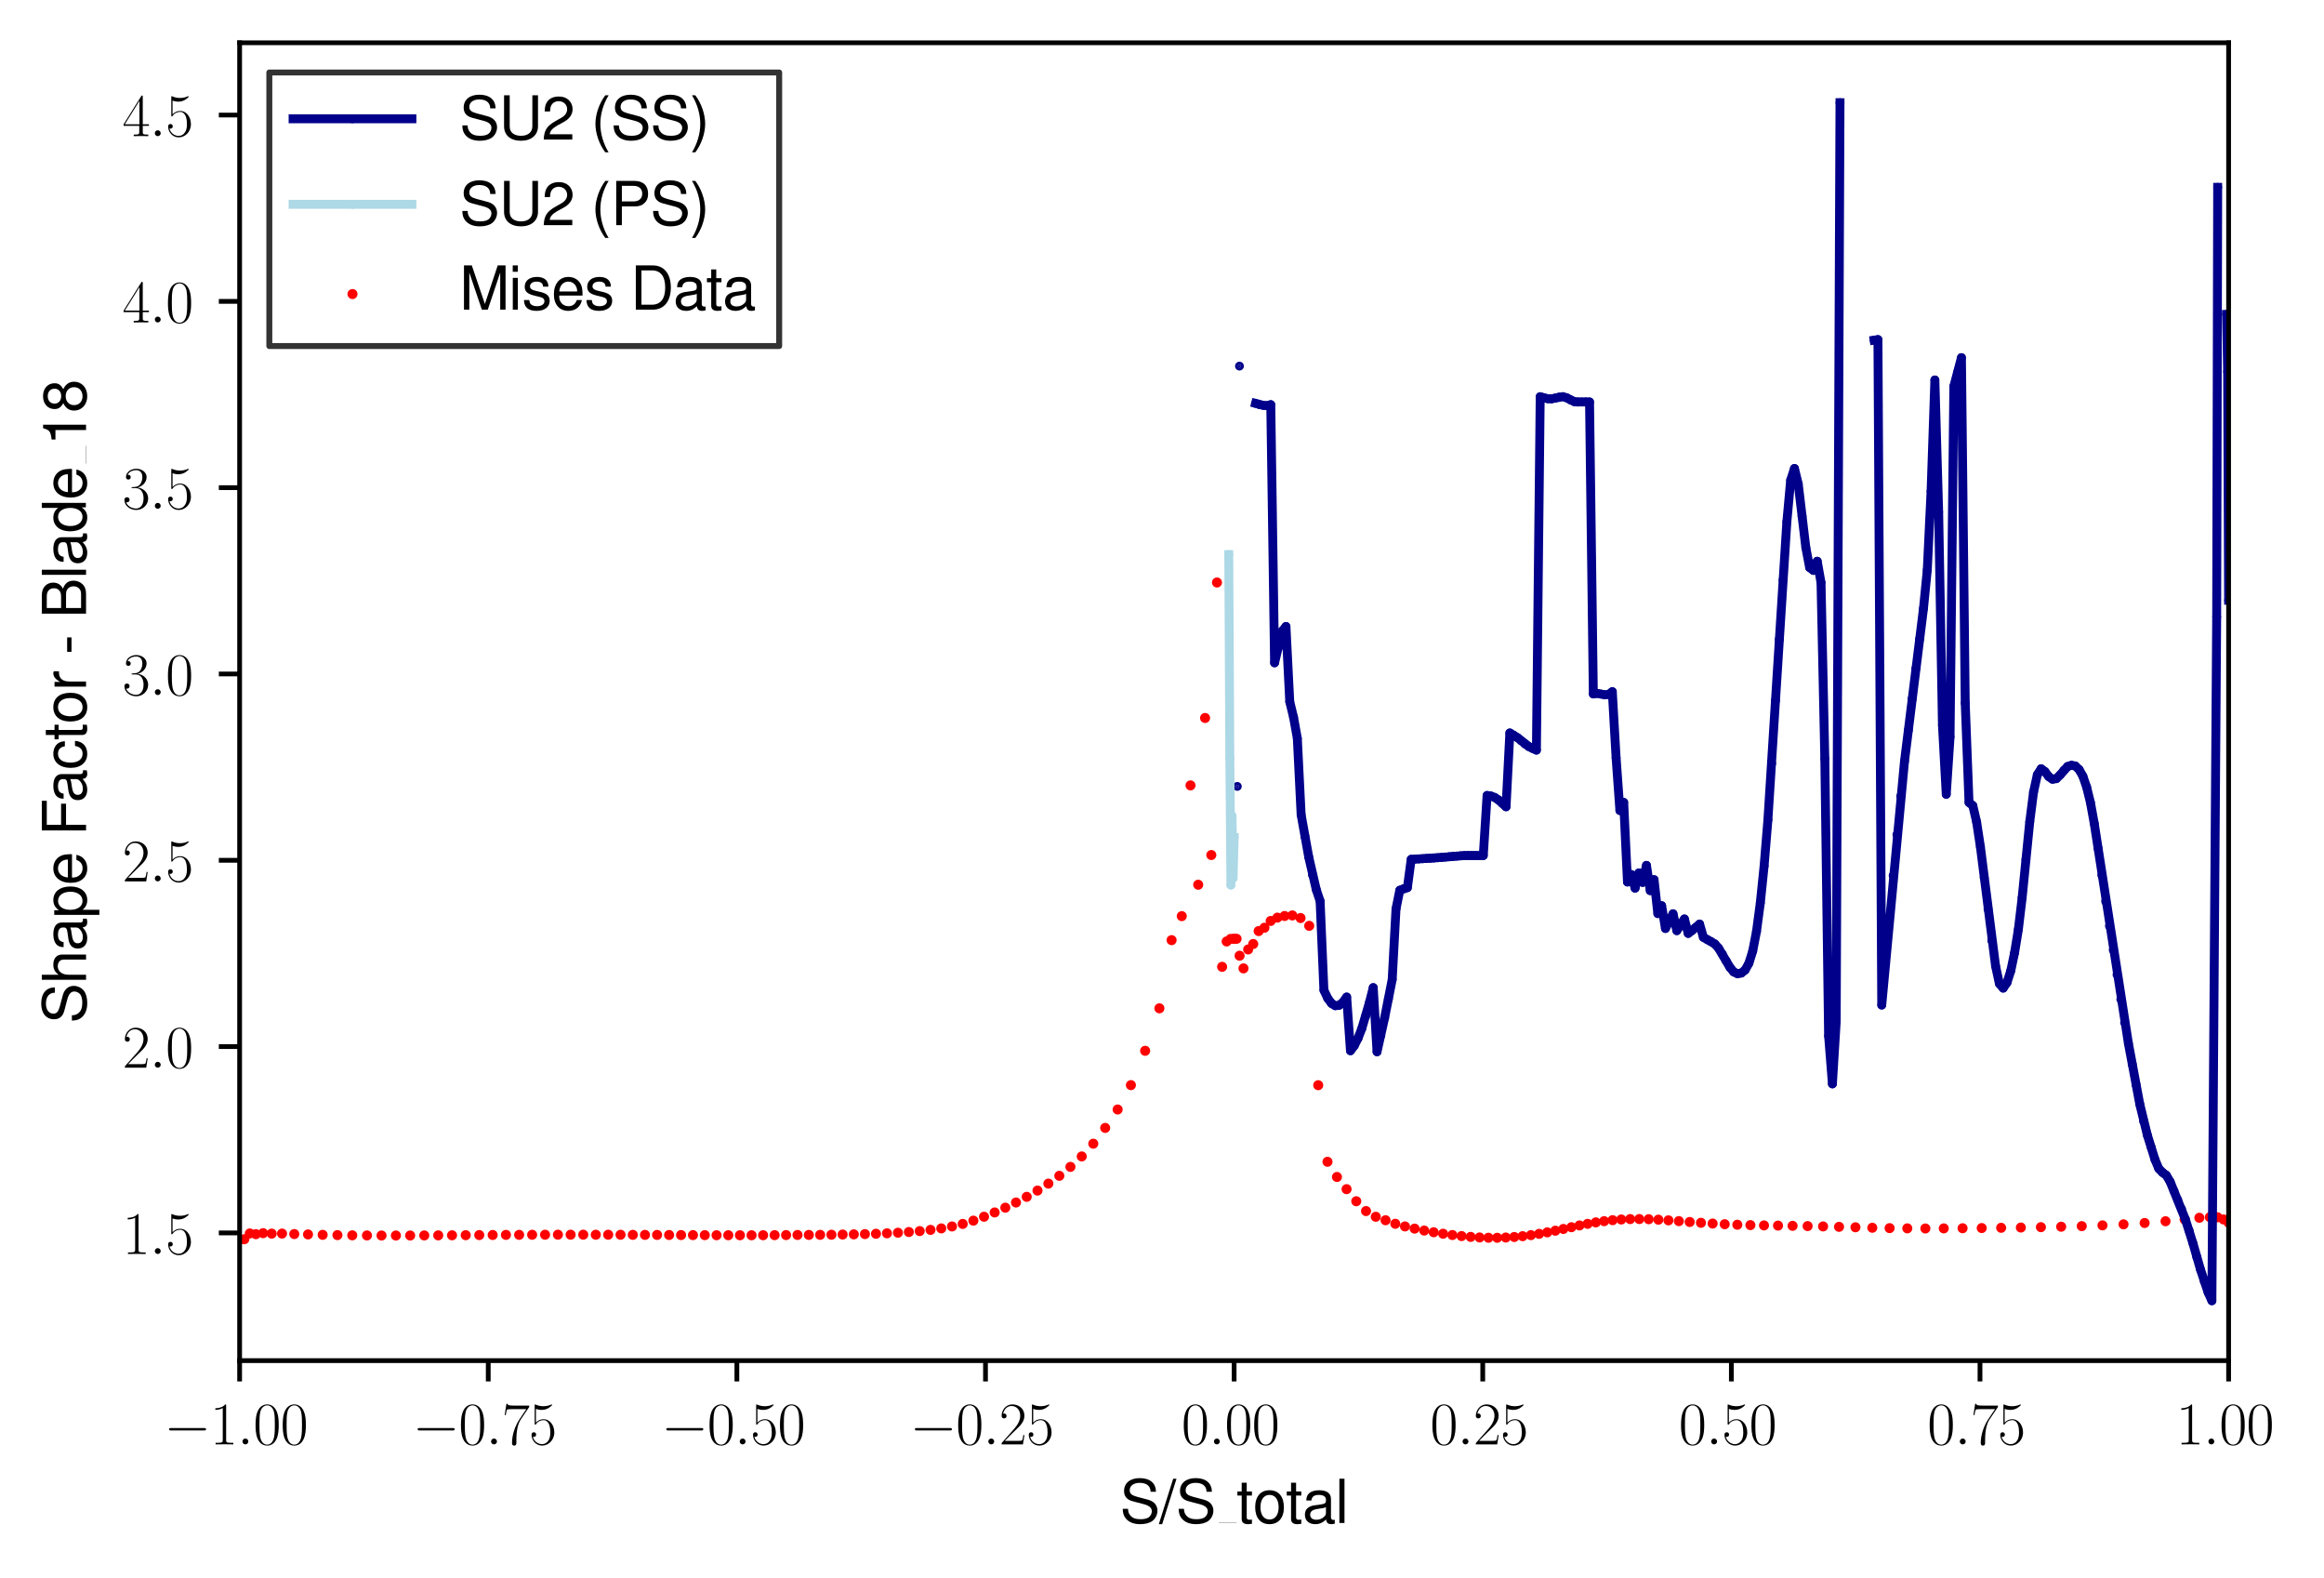 <?xml version="1.0" encoding="utf-8" standalone="no"?>
<!DOCTYPE svg PUBLIC "-//W3C//DTD SVG 1.1//EN"
  "http://www.w3.org/Graphics/SVG/1.1/DTD/svg11.dtd">
<svg xmlns:xlink="http://www.w3.org/1999/xlink" width="391.19pt" height="265.601pt" viewBox="0 0 391.19 265.601" xmlns="http://www.w3.org/2000/svg" version="1.1">
 <defs>
  <style type="text/css">*{stroke-linejoin: round; stroke-linecap: butt}</style>
 </defs>
 <g id="figure_1">
  <g id="patch_1">
   <path d="M 0 265.601 
L 391.19 265.601 
L 391.19 0 
L 0 0 
z
" style="fill: #ffffff"/>
  </g>
  <g id="axes_1">
   <g id="patch_2">
    <path d="M 40.335 228.96 
L 375.135 228.96 
L 375.135 7.2 
L 40.335 7.2 
z
" style="fill: #ffffff"/>
   </g>
   <g id="PathCollection_1">
    <defs>
     <path id="m9756937a37" d="M 0 0.354 
C 0.094 0.354 0.184 0.316 0.25 0.25 
C 0.316 0.184 0.354 0.094 0.354 0 
C 0.354 -0.094 0.316 -0.184 0.25 -0.25 
C 0.184 -0.316 0.094 -0.354 0 -0.354 
C -0.094 -0.354 -0.184 -0.316 -0.25 -0.25 
C -0.316 -0.184 -0.354 -0.094 -0.354 0 
C -0.354 0.094 -0.316 0.184 -0.25 0.25 
C -0.184 0.316 -0.094 0.354 0 0.354 
z
" style="stroke: #ff0000"/>
    </defs>
    <g clip-path="url(#pff9bac66e4)">
     <use xlink:href="#m9756937a37" x="207.735" y="157.996" style="fill: #ff0000; stroke: #ff0000"/>
     <use xlink:href="#m9756937a37" x="207.144" y="157.996" style="fill: #ff0000; stroke: #ff0000"/>
     <use xlink:href="#m9756937a37" x="206.481" y="158.422" style="fill: #ff0000; stroke: #ff0000"/>
     <use xlink:href="#m9756937a37" x="205.715" y="162.692" style="fill: #ff0000; stroke: #ff0000"/>
     <use xlink:href="#m9756937a37" x="204.85" y="98.021" style="fill: #ff0000; stroke: #ff0000"/>
     <use xlink:href="#m9756937a37" x="203.895" y="143.881" style="fill: #ff0000; stroke: #ff0000"/>
     <use xlink:href="#m9756937a37" x="202.847" y="120.82" style="fill: #ff0000; stroke: #ff0000"/>
     <use xlink:href="#m9756937a37" x="201.689" y="148.879" style="fill: #ff0000; stroke: #ff0000"/>
     <use xlink:href="#m9756937a37" x="200.395" y="132.162" style="fill: #ff0000; stroke: #ff0000"/>
     <use xlink:href="#m9756937a37" x="198.924" y="154.165" style="fill: #ff0000; stroke: #ff0000"/>
     <use xlink:href="#m9756937a37" x="197.21" y="158.203" style="fill: #ff0000; stroke: #ff0000"/>
     <use xlink:href="#m9756937a37" x="195.156" y="169.677" style="fill: #ff0000; stroke: #ff0000"/>
     <use xlink:href="#m9756937a37" x="192.758" y="176.825" style="fill: #ff0000; stroke: #ff0000"/>
     <use xlink:href="#m9756937a37" x="190.36" y="182.6" style="fill: #ff0000; stroke: #ff0000"/>
     <use xlink:href="#m9756937a37" x="188.128" y="186.701" style="fill: #ff0000; stroke: #ff0000"/>
     <use xlink:href="#m9756937a37" x="186.032" y="189.799" style="fill: #ff0000; stroke: #ff0000"/>
     <use xlink:href="#m9756937a37" x="184.027" y="192.457" style="fill: #ff0000; stroke: #ff0000"/>
     <use xlink:href="#m9756937a37" x="182.084" y="194.602" style="fill: #ff0000; stroke: #ff0000"/>
     <use xlink:href="#m9756937a37" x="180.182" y="196.357" style="fill: #ff0000; stroke: #ff0000"/>
     <use xlink:href="#m9756937a37" x="178.313" y="197.862" style="fill: #ff0000; stroke: #ff0000"/>
     <use xlink:href="#m9756937a37" x="176.466" y="199.173" style="fill: #ff0000; stroke: #ff0000"/>
     <use xlink:href="#m9756937a37" x="174.639" y="200.345" style="fill: #ff0000; stroke: #ff0000"/>
     <use xlink:href="#m9756937a37" x="172.824" y="201.398" style="fill: #ff0000; stroke: #ff0000"/>
     <use xlink:href="#m9756937a37" x="171.019" y="202.352" style="fill: #ff0000; stroke: #ff0000"/>
     <use xlink:href="#m9756937a37" x="169.222" y="203.223" style="fill: #ff0000; stroke: #ff0000"/>
     <use xlink:href="#m9756937a37" x="167.429" y="204.026" style="fill: #ff0000; stroke: #ff0000"/>
     <use xlink:href="#m9756937a37" x="165.637" y="204.747" style="fill: #ff0000; stroke: #ff0000"/>
     <use xlink:href="#m9756937a37" x="163.843" y="205.405" style="fill: #ff0000; stroke: #ff0000"/>
     <use xlink:href="#m9756937a37" x="162.048" y="205.957" style="fill: #ff0000; stroke: #ff0000"/>
     <use xlink:href="#m9756937a37" x="160.248" y="206.383" style="fill: #ff0000; stroke: #ff0000"/>
     <use xlink:href="#m9756937a37" x="158.442" y="206.709" style="fill: #ff0000; stroke: #ff0000"/>
     <use xlink:href="#m9756937a37" x="156.63" y="206.96" style="fill: #ff0000; stroke: #ff0000"/>
     <use xlink:href="#m9756937a37" x="154.81" y="207.161" style="fill: #ff0000; stroke: #ff0000"/>
     <use xlink:href="#m9756937a37" x="152.983" y="207.318" style="fill: #ff0000; stroke: #ff0000"/>
     <use xlink:href="#m9756937a37" x="151.147" y="207.437" style="fill: #ff0000; stroke: #ff0000"/>
     <use xlink:href="#m9756937a37" x="149.303" y="207.537" style="fill: #ff0000; stroke: #ff0000"/>
     <use xlink:href="#m9756937a37" x="147.45" y="207.612" style="fill: #ff0000; stroke: #ff0000"/>
     <use xlink:href="#m9756937a37" x="145.588" y="207.669" style="fill: #ff0000; stroke: #ff0000"/>
     <use xlink:href="#m9756937a37" x="143.718" y="207.713" style="fill: #ff0000; stroke: #ff0000"/>
     <use xlink:href="#m9756937a37" x="141.839" y="207.744" style="fill: #ff0000; stroke: #ff0000"/>
     <use xlink:href="#m9756937a37" x="139.951" y="207.775" style="fill: #ff0000; stroke: #ff0000"/>
     <use xlink:href="#m9756937a37" x="138.055" y="207.794" style="fill: #ff0000; stroke: #ff0000"/>
     <use xlink:href="#m9756937a37" x="136.151" y="207.807" style="fill: #ff0000; stroke: #ff0000"/>
     <use xlink:href="#m9756937a37" x="134.239" y="207.813" style="fill: #ff0000; stroke: #ff0000"/>
     <use xlink:href="#m9756937a37" x="132.319" y="207.832" style="fill: #ff0000; stroke: #ff0000"/>
     <use xlink:href="#m9756937a37" x="130.39" y="207.844" style="fill: #ff0000; stroke: #ff0000"/>
     <use xlink:href="#m9756937a37" x="128.452" y="207.857" style="fill: #ff0000; stroke: #ff0000"/>
     <use xlink:href="#m9756937a37" x="126.506" y="207.863" style="fill: #ff0000; stroke: #ff0000"/>
     <use xlink:href="#m9756937a37" x="124.553" y="207.863" style="fill: #ff0000; stroke: #ff0000"/>
     <use xlink:href="#m9756937a37" x="122.59" y="207.857" style="fill: #ff0000; stroke: #ff0000"/>
     <use xlink:href="#m9756937a37" x="120.617" y="207.857" style="fill: #ff0000; stroke: #ff0000"/>
     <use xlink:href="#m9756937a37" x="118.635" y="207.844" style="fill: #ff0000; stroke: #ff0000"/>
     <use xlink:href="#m9756937a37" x="116.643" y="207.838" style="fill: #ff0000; stroke: #ff0000"/>
     <use xlink:href="#m9756937a37" x="114.642" y="207.832" style="fill: #ff0000; stroke: #ff0000"/>
     <use xlink:href="#m9756937a37" x="112.628" y="207.819" style="fill: #ff0000; stroke: #ff0000"/>
     <use xlink:href="#m9756937a37" x="110.603" y="207.807" style="fill: #ff0000; stroke: #ff0000"/>
     <use xlink:href="#m9756937a37" x="108.566" y="207.8" style="fill: #ff0000; stroke: #ff0000"/>
     <use xlink:href="#m9756937a37" x="106.517" y="207.794" style="fill: #ff0000; stroke: #ff0000"/>
     <use xlink:href="#m9756937a37" x="104.454" y="207.782" style="fill: #ff0000; stroke: #ff0000"/>
     <use xlink:href="#m9756937a37" x="102.377" y="207.775" style="fill: #ff0000; stroke: #ff0000"/>
     <use xlink:href="#m9756937a37" x="100.285" y="207.775" style="fill: #ff0000; stroke: #ff0000"/>
     <use xlink:href="#m9756937a37" x="98.177" y="207.769" style="fill: #ff0000; stroke: #ff0000"/>
     <use xlink:href="#m9756937a37" x="96.053" y="207.769" style="fill: #ff0000; stroke: #ff0000"/>
     <use xlink:href="#m9756937a37" x="93.913" y="207.769" style="fill: #ff0000; stroke: #ff0000"/>
     <use xlink:href="#m9756937a37" x="91.751" y="207.775" style="fill: #ff0000; stroke: #ff0000"/>
     <use xlink:href="#m9756937a37" x="89.574" y="207.782" style="fill: #ff0000; stroke: #ff0000"/>
     <use xlink:href="#m9756937a37" x="87.386" y="207.794" style="fill: #ff0000; stroke: #ff0000"/>
     <use xlink:href="#m9756937a37" x="85.163" y="207.8" style="fill: #ff0000; stroke: #ff0000"/>
     <use xlink:href="#m9756937a37" x="82.929" y="207.819" style="fill: #ff0000; stroke: #ff0000"/>
     <use xlink:href="#m9756937a37" x="80.673" y="207.832" style="fill: #ff0000; stroke: #ff0000"/>
     <use xlink:href="#m9756937a37" x="78.393" y="207.851" style="fill: #ff0000; stroke: #ff0000"/>
     <use xlink:href="#m9756937a37" x="76.09" y="207.869" style="fill: #ff0000; stroke: #ff0000"/>
     <use xlink:href="#m9756937a37" x="73.764" y="207.882" style="fill: #ff0000; stroke: #ff0000"/>
     <use xlink:href="#m9756937a37" x="71.416" y="207.894" style="fill: #ff0000; stroke: #ff0000"/>
     <use xlink:href="#m9756937a37" x="69.044" y="207.907" style="fill: #ff0000; stroke: #ff0000"/>
     <use xlink:href="#m9756937a37" x="66.639" y="207.907" style="fill: #ff0000; stroke: #ff0000"/>
     <use xlink:href="#m9756937a37" x="64.221" y="207.907" style="fill: #ff0000; stroke: #ff0000"/>
     <use xlink:href="#m9756937a37" x="61.77" y="207.894" style="fill: #ff0000; stroke: #ff0000"/>
     <use xlink:href="#m9756937a37" x="59.295" y="207.876" style="fill: #ff0000; stroke: #ff0000"/>
     <use xlink:href="#m9756937a37" x="56.798" y="207.838" style="fill: #ff0000; stroke: #ff0000"/>
     <use xlink:href="#m9756937a37" x="54.311" y="207.794" style="fill: #ff0000; stroke: #ff0000"/>
     <use xlink:href="#m9756937a37" x="51.848" y="207.725" style="fill: #ff0000; stroke: #ff0000"/>
     <use xlink:href="#m9756937a37" x="49.534" y="207.662" style="fill: #ff0000; stroke: #ff0000"/>
     <use xlink:href="#m9756937a37" x="47.472" y="207.581" style="fill: #ff0000; stroke: #ff0000"/>
     <use xlink:href="#m9756937a37" x="45.731" y="207.587" style="fill: #ff0000; stroke: #ff0000"/>
     <use xlink:href="#m9756937a37" x="44.287" y="207.512" style="fill: #ff0000; stroke: #ff0000"/>
     <use xlink:href="#m9756937a37" x="43.073" y="207.681" style="fill: #ff0000; stroke: #ff0000"/>
     <use xlink:href="#m9756937a37" x="42.042" y="207.562" style="fill: #ff0000; stroke: #ff0000"/>
     <use xlink:href="#m9756937a37" x="41.137" y="208.528" style="fill: #ff0000; stroke: #ff0000"/>
     <use xlink:href="#m9756937a37" x="40.335" y="208.622" style="fill: #ff0000; stroke: #ff0000"/>
     <use xlink:href="#m9756937a37" x="207.735" y="157.977" style="fill: #ff0000; stroke: #ff0000"/>
     <use xlink:href="#m9756937a37" x="208.15" y="157.977" style="fill: #ff0000; stroke: #ff0000"/>
     <use xlink:href="#m9756937a37" x="208.655" y="160.824" style="fill: #ff0000; stroke: #ff0000"/>
     <use xlink:href="#m9756937a37" x="209.312" y="162.956" style="fill: #ff0000; stroke: #ff0000"/>
     <use xlink:href="#m9756937a37" x="210.094" y="159.77" style="fill: #ff0000; stroke: #ff0000"/>
     <use xlink:href="#m9756937a37" x="210.949" y="158.855" style="fill: #ff0000; stroke: #ff0000"/>
     <use xlink:href="#m9756937a37" x="211.862" y="156.679" style="fill: #ff0000; stroke: #ff0000"/>
     <use xlink:href="#m9756937a37" x="212.838" y="156.115" style="fill: #ff0000; stroke: #ff0000"/>
     <use xlink:href="#m9756937a37" x="213.887" y="154.974" style="fill: #ff0000; stroke: #ff0000"/>
     <use xlink:href="#m9756937a37" x="215.016" y="154.416" style="fill: #ff0000; stroke: #ff0000"/>
     <use xlink:href="#m9756937a37" x="216.232" y="154.14" style="fill: #ff0000; stroke: #ff0000"/>
     <use xlink:href="#m9756937a37" x="217.535" y="154.046" style="fill: #ff0000; stroke: #ff0000"/>
     <use xlink:href="#m9756937a37" x="218.92" y="154.484" style="fill: #ff0000; stroke: #ff0000"/>
     <use xlink:href="#m9756937a37" x="220.375" y="155.795" style="fill: #ff0000; stroke: #ff0000"/>
     <use xlink:href="#m9756937a37" x="221.891" y="182.613" style="fill: #ff0000; stroke: #ff0000"/>
     <use xlink:href="#m9756937a37" x="223.451" y="195.498" style="fill: #ff0000; stroke: #ff0000"/>
     <use xlink:href="#m9756937a37" x="225.046" y="198.056" style="fill: #ff0000; stroke: #ff0000"/>
     <use xlink:href="#m9756937a37" x="226.664" y="200.107" style="fill: #ff0000; stroke: #ff0000"/>
     <use xlink:href="#m9756937a37" x="228.296" y="202.138" style="fill: #ff0000; stroke: #ff0000"/>
     <use xlink:href="#m9756937a37" x="229.938" y="203.794" style="fill: #ff0000; stroke: #ff0000"/>
     <use xlink:href="#m9756937a37" x="231.582" y="204.753" style="fill: #ff0000; stroke: #ff0000"/>
     <use xlink:href="#m9756937a37" x="233.226" y="205.336" style="fill: #ff0000; stroke: #ff0000"/>
     <use xlink:href="#m9756937a37" x="234.865" y="205.932" style="fill: #ff0000; stroke: #ff0000"/>
     <use xlink:href="#m9756937a37" x="236.497" y="206.377" style="fill: #ff0000; stroke: #ff0000"/>
     <use xlink:href="#m9756937a37" x="238.119" y="206.747" style="fill: #ff0000; stroke: #ff0000"/>
     <use xlink:href="#m9756937a37" x="239.73" y="207.073" style="fill: #ff0000; stroke: #ff0000"/>
     <use xlink:href="#m9756937a37" x="241.327" y="207.355" style="fill: #ff0000; stroke: #ff0000"/>
     <use xlink:href="#m9756937a37" x="242.909" y="207.606" style="fill: #ff0000; stroke: #ff0000"/>
     <use xlink:href="#m9756937a37" x="244.474" y="207.825" style="fill: #ff0000; stroke: #ff0000"/>
     <use xlink:href="#m9756937a37" x="246.022" y="208.001" style="fill: #ff0000; stroke: #ff0000"/>
     <use xlink:href="#m9756937a37" x="247.549" y="208.139" style="fill: #ff0000; stroke: #ff0000"/>
     <use xlink:href="#m9756937a37" x="249.058" y="208.233" style="fill: #ff0000; stroke: #ff0000"/>
     <use xlink:href="#m9756937a37" x="250.547" y="208.283" style="fill: #ff0000; stroke: #ff0000"/>
     <use xlink:href="#m9756937a37" x="252.014" y="208.289" style="fill: #ff0000; stroke: #ff0000"/>
     <use xlink:href="#m9756937a37" x="253.462" y="208.246" style="fill: #ff0000; stroke: #ff0000"/>
     <use xlink:href="#m9756937a37" x="254.891" y="208.158" style="fill: #ff0000; stroke: #ff0000"/>
     <use xlink:href="#m9756937a37" x="256.3" y="208.02" style="fill: #ff0000; stroke: #ff0000"/>
     <use xlink:href="#m9756937a37" x="257.694" y="207.844" style="fill: #ff0000; stroke: #ff0000"/>
     <use xlink:href="#m9756937a37" x="259.074" y="207.625" style="fill: #ff0000; stroke: #ff0000"/>
     <use xlink:href="#m9756937a37" x="260.442" y="207.374" style="fill: #ff0000; stroke: #ff0000"/>
     <use xlink:href="#m9756937a37" x="261.802" y="207.098" style="fill: #ff0000; stroke: #ff0000"/>
     <use xlink:href="#m9756937a37" x="263.157" y="206.803" style="fill: #ff0000; stroke: #ff0000"/>
     <use xlink:href="#m9756937a37" x="264.511" y="206.509" style="fill: #ff0000; stroke: #ff0000"/>
     <use xlink:href="#m9756937a37" x="265.87" y="206.214" style="fill: #ff0000; stroke: #ff0000"/>
     <use xlink:href="#m9756937a37" x="267.237" y="205.944" style="fill: #ff0000; stroke: #ff0000"/>
     <use xlink:href="#m9756937a37" x="268.619" y="205.7" style="fill: #ff0000; stroke: #ff0000"/>
     <use xlink:href="#m9756937a37" x="270.02" y="205.493" style="fill: #ff0000; stroke: #ff0000"/>
     <use xlink:href="#m9756937a37" x="271.446" y="205.324" style="fill: #ff0000; stroke: #ff0000"/>
     <use xlink:href="#m9756937a37" x="272.903" y="205.211" style="fill: #ff0000; stroke: #ff0000"/>
     <use xlink:href="#m9756937a37" x="274.396" y="205.142" style="fill: #ff0000; stroke: #ff0000"/>
     <use xlink:href="#m9756937a37" x="275.932" y="205.136" style="fill: #ff0000; stroke: #ff0000"/>
     <use xlink:href="#m9756937a37" x="277.514" y="205.167" style="fill: #ff0000; stroke: #ff0000"/>
     <use xlink:href="#m9756937a37" x="279.148" y="205.242" style="fill: #ff0000; stroke: #ff0000"/>
     <use xlink:href="#m9756937a37" x="280.841" y="205.355" style="fill: #ff0000; stroke: #ff0000"/>
     <use xlink:href="#m9756937a37" x="282.596" y="205.487" style="fill: #ff0000; stroke: #ff0000"/>
     <use xlink:href="#m9756937a37" x="284.418" y="205.631" style="fill: #ff0000; stroke: #ff0000"/>
     <use xlink:href="#m9756937a37" x="286.31" y="205.769" style="fill: #ff0000; stroke: #ff0000"/>
     <use xlink:href="#m9756937a37" x="288.279" y="205.894" style="fill: #ff0000; stroke: #ff0000"/>
     <use xlink:href="#m9756937a37" x="290.314" y="206.007" style="fill: #ff0000; stroke: #ff0000"/>
     <use xlink:href="#m9756937a37" x="292.437" y="206.095" style="fill: #ff0000; stroke: #ff0000"/>
     <use xlink:href="#m9756937a37" x="294.638" y="206.158" style="fill: #ff0000; stroke: #ff0000"/>
     <use xlink:href="#m9756937a37" x="296.927" y="206.208" style="fill: #ff0000; stroke: #ff0000"/>
     <use xlink:href="#m9756937a37" x="299.286" y="206.239" style="fill: #ff0000; stroke: #ff0000"/>
     <use xlink:href="#m9756937a37" x="301.741" y="206.277" style="fill: #ff0000; stroke: #ff0000"/>
     <use xlink:href="#m9756937a37" x="304.268" y="206.321" style="fill: #ff0000; stroke: #ff0000"/>
     <use xlink:href="#m9756937a37" x="306.873" y="206.377" style="fill: #ff0000; stroke: #ff0000"/>
     <use xlink:href="#m9756937a37" x="309.557" y="206.446" style="fill: #ff0000; stroke: #ff0000"/>
     <use xlink:href="#m9756937a37" x="312.321" y="206.521" style="fill: #ff0000; stroke: #ff0000"/>
     <use xlink:href="#m9756937a37" x="315.156" y="206.603" style="fill: #ff0000; stroke: #ff0000"/>
     <use xlink:href="#m9756937a37" x="318.07" y="206.665" style="fill: #ff0000; stroke: #ff0000"/>
     <use xlink:href="#m9756937a37" x="321.048" y="206.703" style="fill: #ff0000; stroke: #ff0000"/>
     <use xlink:href="#m9756937a37" x="324.089" y="206.722" style="fill: #ff0000; stroke: #ff0000"/>
     <use xlink:href="#m9756937a37" x="327.185" y="206.709" style="fill: #ff0000; stroke: #ff0000"/>
     <use xlink:href="#m9756937a37" x="330.353" y="206.684" style="fill: #ff0000; stroke: #ff0000"/>
     <use xlink:href="#m9756937a37" x="333.576" y="206.653" style="fill: #ff0000; stroke: #ff0000"/>
     <use xlink:href="#m9756937a37" x="336.846" y="206.609" style="fill: #ff0000; stroke: #ff0000"/>
     <use xlink:href="#m9756937a37" x="340.164" y="206.565" style="fill: #ff0000; stroke: #ff0000"/>
     <use xlink:href="#m9756937a37" x="343.538" y="206.502" style="fill: #ff0000; stroke: #ff0000"/>
     <use xlink:href="#m9756937a37" x="346.951" y="206.427" style="fill: #ff0000; stroke: #ff0000"/>
     <use xlink:href="#m9756937a37" x="350.412" y="206.327" style="fill: #ff0000; stroke: #ff0000"/>
     <use xlink:href="#m9756937a37" x="353.904" y="206.201" style="fill: #ff0000; stroke: #ff0000"/>
     <use xlink:href="#m9756937a37" x="357.444" y="206.026" style="fill: #ff0000; stroke: #ff0000"/>
     <use xlink:href="#m9756937a37" x="360.999" y="205.8" style="fill: #ff0000; stroke: #ff0000"/>
     <use xlink:href="#m9756937a37" x="364.515" y="205.505" style="fill: #ff0000; stroke: #ff0000"/>
     <use xlink:href="#m9756937a37" x="367.723" y="205.198" style="fill: #ff0000; stroke: #ff0000"/>
     <use xlink:href="#m9756937a37" x="370.209" y="204.922" style="fill: #ff0000; stroke: #ff0000"/>
     <use xlink:href="#m9756937a37" x="371.975" y="204.822" style="fill: #ff0000; stroke: #ff0000"/>
     <use xlink:href="#m9756937a37" x="373.274" y="204.841" style="fill: #ff0000; stroke: #ff0000"/>
     <use xlink:href="#m9756937a37" x="374.287" y="205.205" style="fill: #ff0000; stroke: #ff0000"/>
     <use xlink:href="#m9756937a37" x="375.135" y="205.75" style="fill: #ff0000; stroke: #ff0000"/>
    </g>
   </g>
   <g id="matplotlib.axis_1">
    <g id="xtick_1">
     <g id="line2d_1">
      <defs>
       <path id="mf2461edbc8" d="M 0 0 
L 0 3.5 
" style="stroke: #000000; stroke-width: 0.8"/>
      </defs>
      <g>
       <use xlink:href="#mf2461edbc8" x="40.335" y="228.96" style="stroke: #000000; stroke-width: 0.8"/>
      </g>
     </g>
     <g id="text_1">
      <!-- $\mathdefault{−1.00}$ -->
      <g transform="translate(27.605 243.058) scale(0.1 -0.1)">
       <defs>
        <path id="CMSY10-0" d="M 4218 1472 
C 4326 1472 4442 1472 4442 1600 
C 4442 1728 4326 1728 4218 1728 
L 755 1728 
C 646 1728 531 1728 531 1600 
C 531 1472 646 1472 755 1472 
L 4218 1472 
z
" transform="scale(0.016)"/>
        <path id="CMR17-31" d="M 1702 4083 
C 1702 4217 1696 4224 1606 4224 
C 1357 3927 979 3833 621 3820 
C 602 3820 570 3820 563 3808 
C 557 3795 557 3782 557 3648 
C 755 3648 1088 3686 1344 3839 
L 1344 467 
C 1344 243 1331 166 781 166 
L 589 166 
L 589 0 
C 896 6 1216 12 1523 12 
C 1830 12 2150 6 2458 0 
L 2458 166 
L 2266 166 
C 1715 166 1702 236 1702 467 
L 1702 4083 
z
" transform="scale(0.016)"/>
        <path id="CMMI12-3a" d="M 1178 307 
C 1178 492 1024 620 870 620 
C 685 620 557 467 557 313 
C 557 128 710 0 864 0 
C 1050 0 1178 153 1178 307 
z
" transform="scale(0.016)"/>
        <path id="CMR17-30" d="M 2688 2038 
C 2688 2430 2682 3099 2413 3613 
C 2176 4063 1798 4224 1466 4224 
C 1158 4224 768 4082 525 3620 
C 269 3137 243 2539 243 2038 
C 243 1671 250 1112 448 623 
C 723 -39 1216 -128 1466 -128 
C 1760 -128 2208 -7 2470 604 
C 2662 1048 2688 1568 2688 2038 
z
M 1466 -26 
C 1056 -26 813 328 723 816 
C 653 1196 653 1749 653 2109 
C 653 2604 653 3015 736 3407 
C 858 3954 1216 4121 1466 4121 
C 1728 4121 2067 3947 2189 3420 
C 2272 3054 2278 2623 2278 2109 
C 2278 1691 2278 1176 2202 797 
C 2067 96 1690 -26 1466 -26 
z
" transform="scale(0.016)"/>
       </defs>
       <use xlink:href="#CMSY10-0" transform="scale(0.996)"/>
       <use xlink:href="#CMR17-31" transform="translate(77.487 0) scale(0.996)"/>
       <use xlink:href="#CMMI12-3a" transform="translate(123.178 0) scale(0.996)"/>
       <use xlink:href="#CMR17-30" transform="translate(150.275 0) scale(0.996)"/>
       <use xlink:href="#CMR17-30" transform="translate(195.966 0) scale(0.996)"/>
      </g>
     </g>
    </g>
    <g id="xtick_2">
     <g id="line2d_2">
      <g>
       <use xlink:href="#mf2461edbc8" x="82.185" y="228.96" style="stroke: #000000; stroke-width: 0.8"/>
      </g>
     </g>
     <g id="text_2">
      <!-- $\mathdefault{−0.75}$ -->
      <g transform="translate(69.455 243.058) scale(0.1 -0.1)">
       <defs>
        <path id="CMR17-37" d="M 2886 3955 
L 2886 4096 
L 1382 4096 
C 634 4096 621 4166 595 4288 
L 480 4288 
L 294 3104 
L 410 3104 
C 429 3226 474 3552 550 3673 
C 589 3724 1062 3724 1171 3724 
L 2579 3724 
L 1869 2670 
C 1395 1961 1069 1003 1069 166 
C 1069 89 1069 -128 1299 -128 
C 1530 -128 1530 89 1530 172 
L 1530 466 
C 1530 1514 1709 2204 2003 2644 
L 2886 3955 
z
" transform="scale(0.016)"/>
        <path id="CMR17-35" d="M 730 3750 
C 794 3724 1056 3641 1325 3641 
C 1920 3641 2246 3961 2432 4140 
C 2432 4191 2432 4224 2394 4224 
C 2387 4224 2374 4224 2323 4198 
C 2099 4102 1837 4032 1517 4032 
C 1325 4032 1037 4055 723 4191 
C 653 4224 640 4224 634 4224 
C 602 4224 595 4217 595 4090 
L 595 2231 
C 595 2113 595 2080 659 2080 
C 691 2080 704 2093 736 2139 
C 941 2435 1222 2560 1542 2560 
C 1766 2560 2246 2415 2246 1293 
C 2246 1087 2246 716 2054 422 
C 1894 159 1645 25 1370 25 
C 947 25 518 319 403 812 
C 429 806 480 793 506 793 
C 589 793 749 838 749 1036 
C 749 1209 627 1280 506 1280 
C 358 1280 262 1190 262 1011 
C 262 454 704 -128 1382 -128 
C 2042 -128 2669 441 2669 1267 
C 2669 2054 2170 2662 1549 2662 
C 1222 2662 947 2540 730 2304 
L 730 3750 
z
" transform="scale(0.016)"/>
       </defs>
       <use xlink:href="#CMSY10-0" transform="scale(0.996)"/>
       <use xlink:href="#CMR17-30" transform="translate(77.487 0) scale(0.996)"/>
       <use xlink:href="#CMMI12-3a" transform="translate(123.178 0) scale(0.996)"/>
       <use xlink:href="#CMR17-37" transform="translate(150.275 0) scale(0.996)"/>
       <use xlink:href="#CMR17-35" transform="translate(195.966 0) scale(0.996)"/>
      </g>
     </g>
    </g>
    <g id="xtick_3">
     <g id="line2d_3">
      <g>
       <use xlink:href="#mf2461edbc8" x="124.035" y="228.96" style="stroke: #000000; stroke-width: 0.8"/>
      </g>
     </g>
     <g id="text_3">
      <!-- $\mathdefault{−0.50}$ -->
      <g transform="translate(111.305 243.058) scale(0.1 -0.1)">
       <use xlink:href="#CMSY10-0" transform="scale(0.996)"/>
       <use xlink:href="#CMR17-30" transform="translate(77.487 0) scale(0.996)"/>
       <use xlink:href="#CMMI12-3a" transform="translate(123.178 0) scale(0.996)"/>
       <use xlink:href="#CMR17-35" transform="translate(150.275 0) scale(0.996)"/>
       <use xlink:href="#CMR17-30" transform="translate(195.966 0) scale(0.996)"/>
      </g>
     </g>
    </g>
    <g id="xtick_4">
     <g id="line2d_4">
      <g>
       <use xlink:href="#mf2461edbc8" x="165.885" y="228.96" style="stroke: #000000; stroke-width: 0.8"/>
      </g>
     </g>
     <g id="text_4">
      <!-- $\mathdefault{−0.25}$ -->
      <g transform="translate(153.155 243.058) scale(0.1 -0.1)">
       <defs>
        <path id="CMR17-32" d="M 2669 990 
L 2554 990 
C 2490 537 2438 460 2413 422 
C 2381 371 1920 371 1830 371 
L 602 371 
C 832 620 1280 1073 1824 1596 
C 2214 1966 2669 2400 2669 3033 
C 2669 3788 2067 4224 1395 4224 
C 691 4224 262 3603 262 3027 
C 262 2777 448 2745 525 2745 
C 589 2745 781 2783 781 3007 
C 781 3206 614 3264 525 3264 
C 486 3264 448 3257 422 3244 
C 544 3788 915 4057 1306 4057 
C 1862 4057 2227 3616 2227 3033 
C 2227 2477 1901 1998 1536 1583 
L 262 147 
L 262 0 
L 2515 0 
L 2669 990 
z
" transform="scale(0.016)"/>
       </defs>
       <use xlink:href="#CMSY10-0" transform="scale(0.996)"/>
       <use xlink:href="#CMR17-30" transform="translate(77.487 0) scale(0.996)"/>
       <use xlink:href="#CMMI12-3a" transform="translate(123.178 0) scale(0.996)"/>
       <use xlink:href="#CMR17-32" transform="translate(150.275 0) scale(0.996)"/>
       <use xlink:href="#CMR17-35" transform="translate(195.966 0) scale(0.996)"/>
      </g>
     </g>
    </g>
    <g id="xtick_5">
     <g id="line2d_5">
      <g>
       <use xlink:href="#mf2461edbc8" x="207.735" y="228.96" style="stroke: #000000; stroke-width: 0.8"/>
      </g>
     </g>
     <g id="text_5">
      <!-- $\mathdefault{0.00}$ -->
      <g transform="translate(198.879 243.058) scale(0.1 -0.1)">
       <use xlink:href="#CMR17-30" transform="scale(0.996)"/>
       <use xlink:href="#CMMI12-3a" transform="translate(45.69 0) scale(0.996)"/>
       <use xlink:href="#CMR17-30" transform="translate(72.788 0) scale(0.996)"/>
       <use xlink:href="#CMR17-30" transform="translate(118.478 0) scale(0.996)"/>
      </g>
     </g>
    </g>
    <g id="xtick_6">
     <g id="line2d_6">
      <g>
       <use xlink:href="#mf2461edbc8" x="249.585" y="228.96" style="stroke: #000000; stroke-width: 0.8"/>
      </g>
     </g>
     <g id="text_6">
      <!-- $\mathdefault{0.25}$ -->
      <g transform="translate(240.729 243.058) scale(0.1 -0.1)">
       <use xlink:href="#CMR17-30" transform="scale(0.996)"/>
       <use xlink:href="#CMMI12-3a" transform="translate(45.69 0) scale(0.996)"/>
       <use xlink:href="#CMR17-32" transform="translate(72.788 0) scale(0.996)"/>
       <use xlink:href="#CMR17-35" transform="translate(118.478 0) scale(0.996)"/>
      </g>
     </g>
    </g>
    <g id="xtick_7">
     <g id="line2d_7">
      <g>
       <use xlink:href="#mf2461edbc8" x="291.435" y="228.96" style="stroke: #000000; stroke-width: 0.8"/>
      </g>
     </g>
     <g id="text_7">
      <!-- $\mathdefault{0.50}$ -->
      <g transform="translate(282.579 243.058) scale(0.1 -0.1)">
       <use xlink:href="#CMR17-30" transform="scale(0.996)"/>
       <use xlink:href="#CMMI12-3a" transform="translate(45.69 0) scale(0.996)"/>
       <use xlink:href="#CMR17-35" transform="translate(72.788 0) scale(0.996)"/>
       <use xlink:href="#CMR17-30" transform="translate(118.478 0) scale(0.996)"/>
      </g>
     </g>
    </g>
    <g id="xtick_8">
     <g id="line2d_8">
      <g>
       <use xlink:href="#mf2461edbc8" x="333.285" y="228.96" style="stroke: #000000; stroke-width: 0.8"/>
      </g>
     </g>
     <g id="text_8">
      <!-- $\mathdefault{0.75}$ -->
      <g transform="translate(324.429 243.058) scale(0.1 -0.1)">
       <use xlink:href="#CMR17-30" transform="scale(0.996)"/>
       <use xlink:href="#CMMI12-3a" transform="translate(45.69 0) scale(0.996)"/>
       <use xlink:href="#CMR17-37" transform="translate(72.788 0) scale(0.996)"/>
       <use xlink:href="#CMR17-35" transform="translate(118.478 0) scale(0.996)"/>
      </g>
     </g>
    </g>
    <g id="xtick_9">
     <g id="line2d_9">
      <g>
       <use xlink:href="#mf2461edbc8" x="375.135" y="228.96" style="stroke: #000000; stroke-width: 0.8"/>
      </g>
     </g>
     <g id="text_9">
      <!-- $\mathdefault{1.00}$ -->
      <g transform="translate(366.279 243.058) scale(0.1 -0.1)">
       <use xlink:href="#CMR17-31" transform="scale(0.996)"/>
       <use xlink:href="#CMMI12-3a" transform="translate(45.69 0) scale(0.996)"/>
       <use xlink:href="#CMR17-30" transform="translate(72.788 0) scale(0.996)"/>
       <use xlink:href="#CMR17-30" transform="translate(118.478 0) scale(0.996)"/>
      </g>
     </g>
    </g>
    <g id="text_10">
     <!-- S/S_{total} -->
     <g transform="translate(188.497 256.279) scale(0.1 -0.1)">
      <defs>
       <path id="NimbusSanL-Regu-53" d="M 3814 3295 
C 3808 4204 3181 4736 2106 4736 
C 1082 4736 448 4211 448 3372 
C 448 2806 749 2450 1363 2291 
L 2522 1986 
C 3110 1833 3379 1598 3379 1236 
C 3379 988 3245 733 3046 593 
C 2861 466 2566 396 2189 396 
C 1683 396 1338 517 1114 784 
C 941 988 864 1210 870 1496 
L 307 1496 
C 314 1070 397 790 582 536 
C 902 102 1440 -128 2150 -128 
C 2707 -128 3162 0 3462 230 
C 3776 479 3974 892 3974 1293 
C 3974 1865 3616 2284 2982 2456 
L 1811 2768 
C 1248 2920 1043 3098 1043 3454 
C 1043 3925 1459 4236 2086 4236 
C 2829 4236 3245 3899 3251 3295 
L 3814 3295 
z
" transform="scale(0.016)"/>
       <path id="NimbusSanL-Regu-2f" d="M 1466 4672 
L -51 -128 
L 301 -128 
L 1818 4672 
L 1466 4672 
z
" transform="scale(0.016)"/>
       <path id="NimbusSanL-Regu-74" d="M 1626 3328 
L 1075 3328 
L 1075 4249 
L 544 4249 
L 544 3328 
L 90 3328 
L 90 2892 
L 544 2892 
L 544 402 
C 544 64 774 -128 1190 -128 
C 1318 -128 1446 -116 1626 -84 
L 1626 364 
C 1555 345 1472 339 1370 339 
C 1139 339 1075 402 1075 634 
L 1075 2892 
L 1626 2892 
L 1626 3328 
z
" transform="scale(0.016)"/>
       <path id="NimbusSanL-Regu-6f" d="M 1741 3456 
C 800 3456 230 2784 230 1663 
C 230 543 794 -128 1747 -128 
C 2688 -128 3264 543 3264 1638 
C 3264 2791 2707 3456 1741 3456 
z
M 1747 2963 
C 2349 2963 2707 2472 2707 1644 
C 2707 861 2336 364 1747 364 
C 1152 364 787 855 787 1663 
C 787 2466 1152 2963 1747 2963 
z
" transform="scale(0.016)"/>
       <path id="NimbusSanL-Regu-61" d="M 3424 332 
C 3366 320 3341 320 3309 320 
C 3123 320 3021 415 3021 581 
L 3021 2542 
C 3021 3135 2586 3456 1760 3456 
C 1274 3456 870 3315 646 3065 
C 493 2893 429 2702 416 2370 
L 954 2370 
C 998 2778 1242 2963 1741 2963 
C 2221 2963 2490 2784 2490 2466 
L 2490 2326 
C 2490 2103 2355 2007 1933 1956 
C 1178 1861 1062 1835 858 1753 
C 467 1593 269 1294 269 861 
C 269 256 691 -128 1370 -128 
C 1792 -128 2131 19 2509 364 
C 2547 25 2714 -128 3059 -128 
C 3168 -128 3251 -116 3424 -71 
L 3424 332 
z
M 2490 1071 
C 2490 893 2438 785 2278 638 
C 2061 441 1798 339 1485 339 
C 1069 339 826 536 826 874 
C 826 1224 1062 1402 1632 1485 
C 2195 1562 2310 1587 2490 1670 
L 2490 1071 
z
" transform="scale(0.016)"/>
       <path id="NimbusSanL-Regu-6c" d="M 973 4672 
L 435 4672 
L 435 0 
L 973 0 
L 973 4672 
z
" transform="scale(0.016)"/>
      </defs>
      <use xlink:href="#NimbusSanL-Regu-53" transform="scale(0.996)"/>
      <use xlink:href="#NimbusSanL-Regu-2f" transform="translate(66.45 0) scale(0.996)"/>
      <use xlink:href="#NimbusSanL-Regu-53" transform="translate(94.145 0) scale(0.996)"/>
      <use xlink:href="#NimbusSanL-Regu-74" transform="translate(196.461 0) scale(0.996)"/>
      <use xlink:href="#NimbusSanL-Regu-6f" transform="translate(224.156 0) scale(0.996)"/>
      <use xlink:href="#NimbusSanL-Regu-74" transform="translate(279.548 0) scale(0.996)"/>
      <use xlink:href="#NimbusSanL-Regu-61" transform="translate(307.243 0) scale(0.996)"/>
      <use xlink:href="#NimbusSanL-Regu-6c" transform="translate(362.634 0) scale(0.996)"/>
      <path d="M 166.573 0 
L 196.461 0 
L 196.461 0.399 
L 166.573 0.399 
L 166.573 0 
z
"/>
     </g>
    </g>
   </g>
   <g id="matplotlib.axis_2">
    <g id="ytick_1">
     <g id="line2d_10">
      <defs>
       <path id="m93d143729e" d="M 0 0 
L -3.5 0 
" style="stroke: #000000; stroke-width: 0.8"/>
      </defs>
      <g>
       <use xlink:href="#m93d143729e" x="40.335" y="207.468" style="stroke: #000000; stroke-width: 0.8"/>
      </g>
     </g>
     <g id="text_11">
      <!-- $\mathdefault{1.5}$ -->
      <g transform="translate(20.605 211.017) scale(0.1 -0.1)">
       <use xlink:href="#CMR17-31" transform="scale(0.996)"/>
       <use xlink:href="#CMMI12-3a" transform="translate(45.69 0) scale(0.996)"/>
       <use xlink:href="#CMR17-35" transform="translate(72.788 0) scale(0.996)"/>
      </g>
     </g>
    </g>
    <g id="ytick_2">
     <g id="line2d_11">
      <g>
       <use xlink:href="#m93d143729e" x="40.335" y="176.117" style="stroke: #000000; stroke-width: 0.8"/>
      </g>
     </g>
     <g id="text_12">
      <!-- $\mathdefault{2.0}$ -->
      <g transform="translate(20.605 179.666) scale(0.1 -0.1)">
       <use xlink:href="#CMR17-32" transform="scale(0.996)"/>
       <use xlink:href="#CMMI12-3a" transform="translate(45.69 0) scale(0.996)"/>
       <use xlink:href="#CMR17-30" transform="translate(72.788 0) scale(0.996)"/>
      </g>
     </g>
    </g>
    <g id="ytick_3">
     <g id="line2d_12">
      <g>
       <use xlink:href="#m93d143729e" x="40.335" y="144.766" style="stroke: #000000; stroke-width: 0.8"/>
      </g>
     </g>
     <g id="text_13">
      <!-- $\mathdefault{2.5}$ -->
      <g transform="translate(20.605 148.315) scale(0.1 -0.1)">
       <use xlink:href="#CMR17-32" transform="scale(0.996)"/>
       <use xlink:href="#CMMI12-3a" transform="translate(45.69 0) scale(0.996)"/>
       <use xlink:href="#CMR17-35" transform="translate(72.788 0) scale(0.996)"/>
      </g>
     </g>
    </g>
    <g id="ytick_4">
     <g id="line2d_13">
      <g>
       <use xlink:href="#m93d143729e" x="40.335" y="113.414" style="stroke: #000000; stroke-width: 0.8"/>
      </g>
     </g>
     <g id="text_14">
      <!-- $\mathdefault{3.0}$ -->
      <g transform="translate(20.605 116.964) scale(0.1 -0.1)">
       <defs>
        <path id="CMR17-33" d="M 1414 2176 
C 1984 2176 2234 1673 2234 1094 
C 2234 322 1824 25 1453 25 
C 1114 25 563 193 390 691 
C 422 678 454 678 486 678 
C 640 678 755 780 755 947 
C 755 1132 614 1216 486 1216 
C 378 1216 211 1164 211 927 
C 211 335 787 -128 1466 -128 
C 2176 -128 2720 432 2720 1087 
C 2720 1718 2208 2176 1600 2246 
C 2086 2347 2554 2776 2554 3353 
C 2554 3856 2048 4224 1472 4224 
C 890 4224 378 3862 378 3347 
C 378 3123 544 3084 627 3084 
C 762 3084 877 3167 877 3334 
C 877 3500 762 3584 627 3584 
C 602 3584 570 3584 544 3571 
C 730 3999 1235 4076 1459 4076 
C 1683 4076 2106 3966 2106 3347 
C 2106 3167 2080 2851 1862 2574 
C 1670 2329 1453 2316 1242 2297 
C 1210 2297 1062 2284 1037 2284 
C 992 2278 966 2272 966 2227 
C 966 2182 973 2176 1101 2176 
L 1414 2176 
z
" transform="scale(0.016)"/>
       </defs>
       <use xlink:href="#CMR17-33" transform="scale(0.996)"/>
       <use xlink:href="#CMMI12-3a" transform="translate(45.69 0) scale(0.996)"/>
       <use xlink:href="#CMR17-30" transform="translate(72.788 0) scale(0.996)"/>
      </g>
     </g>
    </g>
    <g id="ytick_5">
     <g id="line2d_14">
      <g>
       <use xlink:href="#m93d143729e" x="40.335" y="82.063" style="stroke: #000000; stroke-width: 0.8"/>
      </g>
     </g>
     <g id="text_15">
      <!-- $\mathdefault{3.5}$ -->
      <g transform="translate(20.605 85.612) scale(0.1 -0.1)">
       <use xlink:href="#CMR17-33" transform="scale(0.996)"/>
       <use xlink:href="#CMMI12-3a" transform="translate(45.69 0) scale(0.996)"/>
       <use xlink:href="#CMR17-35" transform="translate(72.788 0) scale(0.996)"/>
      </g>
     </g>
    </g>
    <g id="ytick_6">
     <g id="line2d_15">
      <g>
       <use xlink:href="#m93d143729e" x="40.335" y="50.712" style="stroke: #000000; stroke-width: 0.8"/>
      </g>
     </g>
     <g id="text_16">
      <!-- $\mathdefault{4.0}$ -->
      <g transform="translate(20.605 54.261) scale(0.1 -0.1)">
       <defs>
        <path id="CMR17-34" d="M 2150 4147 
C 2150 4281 2144 4288 2029 4288 
L 128 1254 
L 128 1088 
L 1779 1088 
L 1779 460 
C 1779 230 1766 166 1318 166 
L 1197 166 
L 1197 0 
C 1402 12 1747 12 1965 12 
C 2182 12 2528 12 2733 0 
L 2733 166 
L 2611 166 
C 2163 166 2150 230 2150 460 
L 2150 1088 
L 2803 1088 
L 2803 1254 
L 2150 1254 
L 2150 4147 
z
M 1798 3723 
L 1798 1254 
L 256 1254 
L 1798 3723 
z
" transform="scale(0.016)"/>
       </defs>
       <use xlink:href="#CMR17-34" transform="scale(0.996)"/>
       <use xlink:href="#CMMI12-3a" transform="translate(45.69 0) scale(0.996)"/>
       <use xlink:href="#CMR17-30" transform="translate(72.788 0) scale(0.996)"/>
      </g>
     </g>
    </g>
    <g id="ytick_7">
     <g id="line2d_16">
      <g>
       <use xlink:href="#m93d143729e" x="40.335" y="19.361" style="stroke: #000000; stroke-width: 0.8"/>
      </g>
     </g>
     <g id="text_17">
      <!-- $\mathdefault{4.5}$ -->
      <g transform="translate(20.605 22.91) scale(0.1 -0.1)">
       <use xlink:href="#CMR17-34" transform="scale(0.996)"/>
       <use xlink:href="#CMMI12-3a" transform="translate(45.69 0) scale(0.996)"/>
       <use xlink:href="#CMR17-35" transform="translate(72.788 0) scale(0.996)"/>
      </g>
     </g>
    </g>
    <g id="text_18">
     <!-- Shape Factor - Blade_18 -->
     <g transform="translate(14.483 172.231) rotate(-90) scale(0.1 -0.1)">
      <defs>
       <path id="NimbusSanL-Regu-68" d="M 448 4672 
L 448 0 
L 979 0 
L 979 1853 
C 979 2539 1338 2988 1888 2988 
C 2061 2988 2234 2930 2362 2834 
C 2515 2725 2579 2565 2579 2328 
L 2579 0 
L 3110 0 
L 3110 2539 
C 3110 3103 2707 3456 2054 3456 
C 1581 3456 1293 3308 979 2898 
L 979 4672 
L 448 4672 
z
" transform="scale(0.016)"/>
       <path id="NimbusSanL-Regu-70" d="M 346 -1408 
L 883 -1408 
L 883 371 
C 1165 25 1478 -128 1914 -128 
C 2778 -128 3347 568 3347 1632 
C 3347 2752 2797 3456 1907 3456 
C 1453 3456 1088 3251 838 2854 
L 838 3359 
L 346 3359 
L 346 -1408 
z
M 1818 2956 
C 2406 2956 2790 2440 2790 1644 
C 2790 887 2400 371 1818 371 
C 1254 371 883 880 883 1663 
C 883 2447 1254 2956 1818 2956 
z
" transform="scale(0.016)"/>
       <path id="NimbusSanL-Regu-65" d="M 3283 1484 
C 3283 1998 3245 2311 3149 2565 
C 2931 3123 2419 3456 1792 3456 
C 858 3456 256 2734 256 1619 
C 256 545 838 -128 1779 -128 
C 2547 -128 3078 307 3213 1018 
L 2675 1018 
C 2528 588 2227 364 1798 364 
C 1459 364 1171 514 992 787 
C 864 974 819 1161 813 1484 
L 3283 1484 
z
M 826 1920 
C 870 2552 1248 2963 1786 2963 
C 2310 2963 2714 2519 2714 1959 
C 2714 1946 2714 1933 2707 1920 
L 826 1920 
z
" transform="scale(0.016)"/>
       <path id="NimbusSanL-Regu-46" d="M 1171 2112 
L 3398 2112 
L 3398 2636 
L 1171 2636 
L 1171 4147 
L 3706 4147 
L 3706 4672 
L 576 4672 
L 576 0 
L 1171 0 
L 1171 2112 
z
" transform="scale(0.016)"/>
       <path id="NimbusSanL-Regu-63" d="M 3014 2237 
C 2989 2561 2918 2771 2790 2956 
C 2560 3270 2157 3456 1690 3456 
C 787 3456 198 2740 198 1632 
C 198 555 774 -128 1683 -128 
C 2483 -128 2989 352 3053 1167 
L 2515 1167 
C 2426 632 2150 364 1696 364 
C 1107 364 755 842 755 1632 
C 755 2466 1101 2963 1683 2963 
C 2131 2963 2413 2701 2477 2237 
L 3014 2237 
z
" transform="scale(0.016)"/>
       <path id="NimbusSanL-Regu-72" d="M 442 3328 
L 442 0 
L 979 0 
L 979 1727 
C 979 2203 1101 2514 1357 2698 
C 1523 2819 1683 2857 2054 2863 
L 2054 3404 
C 1965 3449 1920 3456 1850 3456 
C 1504 3456 1242 3251 934 2750 
L 934 3328 
L 442 3328 
z
" transform="scale(0.016)"/>
       <path id="NimbusSanL-Regu-2d" d="M 1818 1996 
L 294 1996 
L 294 1536 
L 1818 1536 
L 1818 1996 
z
" transform="scale(0.016)"/>
       <path id="NimbusSanL-Regu-42" d="M 506 0 
L 2611 0 
C 3053 0 3379 121 3629 390 
C 3859 632 3987 961 3987 1321 
C 3987 1878 3731 2214 3136 2444 
C 3558 2643 3782 2994 3782 3476 
C 3782 3821 3654 4127 3411 4345 
C 3168 4569 2848 4672 2400 4672 
L 506 4672 
L 506 0 
z
M 1101 2636 
L 1101 4147 
L 2253 4147 
C 2586 4147 2771 4101 2931 3977 
C 3098 3847 3187 3652 3187 3391 
C 3187 3138 3098 2936 2931 2806 
C 2771 2682 2586 2636 2253 2636 
L 1101 2636 
z
M 1101 524 
L 1101 2112 
L 2554 2112 
C 2842 2112 3034 2042 3174 1890 
C 3315 1745 3392 1542 3392 1315 
C 3392 1093 3315 891 3174 746 
C 3034 594 2842 524 2554 524 
L 1101 524 
z
" transform="scale(0.016)"/>
       <path id="NimbusSanL-Regu-64" d="M 3168 4672 
L 2637 4672 
L 2637 2937 
C 2413 3276 2054 3456 1606 3456 
C 736 3456 166 2759 166 1695 
C 166 568 723 -128 1626 -128 
C 2086 -128 2406 44 2694 460 
L 2694 19 
L 3168 19 
L 3168 4672 
z
M 1696 2956 
C 2272 2956 2637 2447 2637 1651 
C 2637 880 2266 371 1702 371 
C 1114 371 723 887 723 1663 
C 723 2440 1114 2956 1696 2956 
z
" transform="scale(0.016)"/>
       <path id="NimbusSanL-Regu-31" d="M 1658 3232 
L 1658 0 
L 2221 0 
L 2221 4537 
L 1850 4537 
C 1651 3840 1523 3744 653 3635 
L 653 3232 
L 1658 3232 
z
" transform="scale(0.016)"/>
       <path id="NimbusSanL-Regu-38" d="M 2502 2399 
C 2970 2681 3123 2910 3123 3337 
C 3123 4044 2566 4544 1760 4544 
C 960 4544 397 4044 397 3337 
C 397 2917 550 2687 1011 2399 
C 493 2150 237 1774 237 1276 
C 237 447 864 -128 1760 -128 
C 2656 -128 3283 447 3283 1270 
C 3283 1774 3027 2150 2502 2399 
z
M 1760 4044 
C 2240 4044 2547 3764 2547 3324 
C 2547 2904 2234 2624 1760 2624 
C 1286 2624 973 2904 973 3331 
C 973 3764 1286 4044 1760 4044 
z
M 1760 2150 
C 2323 2150 2707 1793 2707 1264 
C 2707 728 2323 371 1747 371 
C 1197 371 813 734 813 1264 
C 813 1793 1197 2150 1760 2150 
z
" transform="scale(0.016)"/>
      </defs>
      <use xlink:href="#NimbusSanL-Regu-53" transform="scale(0.996)"/>
      <use xlink:href="#NimbusSanL-Regu-68" transform="translate(66.45 0) scale(0.996)"/>
      <use xlink:href="#NimbusSanL-Regu-61" transform="translate(121.842 0) scale(0.996)"/>
      <use xlink:href="#NimbusSanL-Regu-70" transform="translate(177.233 0) scale(0.996)"/>
      <use xlink:href="#NimbusSanL-Regu-65" transform="translate(232.625 0) scale(0.996)"/>
      <use xlink:href="#NimbusSanL-Regu-46" transform="translate(315.712 0) scale(0.996)"/>
      <use xlink:href="#NimbusSanL-Regu-61" transform="translate(371.602 0) scale(0.996)"/>
      <use xlink:href="#NimbusSanL-Regu-63" transform="translate(426.994 0) scale(0.996)"/>
      <use xlink:href="#NimbusSanL-Regu-74" transform="translate(476.807 0) scale(0.996)"/>
      <use xlink:href="#NimbusSanL-Regu-6f" transform="translate(504.502 0) scale(0.996)"/>
      <use xlink:href="#NimbusSanL-Regu-72" transform="translate(559.894 0) scale(0.996)"/>
      <use xlink:href="#NimbusSanL-Regu-2d" transform="translate(620.764 0) scale(0.996)"/>
      <use xlink:href="#NimbusSanL-Regu-42" transform="translate(681.635 0) scale(0.996)"/>
      <use xlink:href="#NimbusSanL-Regu-6c" transform="translate(748.085 0) scale(0.996)"/>
      <use xlink:href="#NimbusSanL-Regu-61" transform="translate(770.202 0) scale(0.996)"/>
      <use xlink:href="#NimbusSanL-Regu-64" transform="translate(825.593 0) scale(0.996)"/>
      <use xlink:href="#NimbusSanL-Regu-65" transform="translate(880.985 0) scale(0.996)"/>
      <use xlink:href="#NimbusSanL-Regu-31" transform="translate(972.242 0) scale(0.996)"/>
      <use xlink:href="#NimbusSanL-Regu-38" transform="translate(1027.634 0) scale(0.996)"/>
      <path d="M 942.354 0 
L 972.242 0 
L 972.242 0.399 
L 942.354 0.399 
L 942.354 0 
z
"/>
     </g>
    </g>
   </g>
   <g id="line2d_17">
    <path d="M 211.35 67.876 
L 212.628 68.209 
L 213.266 68.261 
L 213.905 68.096 
L 214.544 111.531 
L 215.821 106.211 
L 216.46 105.424 
L 217.099 118.081 
L 217.738 120.698 
L 218.376 124.257 
L 219.015 137.102 
L 220.293 144.215 
L 221.57 149.726 
L 222.209 151.639 
L 222.848 166.62 
L 223.486 167.975 
L 224.125 168.844 
L 224.764 169.234 
L 225.403 169.164 
L 226.041 168.666 
L 226.68 167.78 
L 227.319 176.809 
L 227.958 175.962 
L 228.597 174.705 
L 229.235 173.049 
L 230.513 168.698 
L 231.152 166.194 
L 231.79 176.984 
L 233.068 171.271 
L 234.345 164.818 
L 234.984 152.937 
L 235.623 149.805 
L 236.9 149.369 
L 237.539 144.603 
L 242.649 144.281 
L 246.482 143.97 
L 249.676 143.967 
L 250.314 133.857 
L 250.953 133.947 
L 251.592 134.19 
L 252.231 134.609 
L 253.508 135.76 
L 254.147 123.34 
L 255.424 124.126 
L 257.341 125.625 
L 258.618 126.23 
L 259.257 66.755 
L 260.534 67.098 
L 261.173 67.108 
L 263.089 66.75 
L 263.728 66.949 
L 265.006 67.591 
L 266.283 67.64 
L 267.561 67.641 
L 268.199 116.775 
L 268.838 116.677 
L 270.116 116.914 
L 270.754 116.861 
L 271.393 116.394 
L 272.032 127.528 
L 272.671 136.392 
L 273.309 135.026 
L 273.948 148.422 
L 274.587 147.163 
L 275.226 149.457 
L 275.865 146.898 
L 276.503 148.485 
L 277.142 145.621 
L 277.781 149.868 
L 278.42 148.025 
L 279.058 153.734 
L 279.697 152.408 
L 280.336 156.241 
L 281.613 153.768 
L 282.252 156.605 
L 283.53 154.641 
L 284.168 157.07 
L 285.446 156.054 
L 286.085 155.497 
L 286.724 157.726 
L 288.64 158.836 
L 289.279 159.55 
L 290.556 161.705 
L 291.195 162.786 
L 291.834 163.555 
L 292.472 163.856 
L 293.111 163.74 
L 293.75 163.225 
L 294.389 162.083 
L 295.028 160.027 
L 295.666 156.723 
L 296.305 151.946 
L 296.944 145.735 
L 297.583 137.985 
L 298.86 117.891 
L 300.776 87.807 
L 301.415 80.808 
L 302.054 78.833 
L 302.693 81.448 
L 303.97 92.16 
L 304.609 95.505 
L 305.248 95.987 
L 305.887 94.444 
L 306.525 98.034 
L 307.164 127.665 
L 307.803 174.332 
L 308.442 182.388 
L 309.08 171.936 
L 309.719 17.28 
M 315.468 57.239 
L 316.107 57.144 
L 316.746 169.122 
L 320.578 128.106 
L 323.772 102.388 
L 324.411 95.924 
L 325.05 82.676 
L 325.688 63.941 
L 326.327 86.161 
L 326.966 122.042 
L 327.605 133.657 
L 328.244 124.01 
L 328.882 65.017 
L 330.16 60.186 
L 330.799 118.305 
L 331.437 135.036 
L 332.076 135.568 
L 332.715 138.307 
L 333.354 142.499 
L 335.909 162.568 
L 336.548 165.521 
L 337.186 166.278 
L 337.825 165.362 
L 338.464 163.366 
L 339.103 160.338 
L 339.741 156.416 
L 340.38 151.066 
L 341.658 138.294 
L 342.296 133.293 
L 342.935 130.379 
L 343.574 129.364 
L 344.213 129.832 
L 344.852 130.677 
L 345.49 131.123 
L 346.129 131.027 
L 346.768 130.407 
L 348.045 128.975 
L 348.684 128.783 
L 349.323 128.889 
L 349.962 129.489 
L 350.601 130.613 
L 351.239 132.465 
L 351.878 135.061 
L 352.517 138.572 
L 358.266 175.57 
L 360.182 185.809 
L 361.46 191.035 
L 362.737 195.122 
L 363.376 196.643 
L 364.015 197.305 
L 364.653 197.782 
L 365.292 198.854 
L 367.847 205.169 
L 369.125 209.202 
L 370.402 213.642 
L 371.68 217.469 
L 372.319 218.88 
L 373.125 103.812 
L 373.293 31.527 
M 374.8 52.904 
L 374.967 62.544 
L 375.135 101.008 
L 375.135 101.008 
" clip-path="url(#pff9bac66e4)" style="fill: none; stroke: #00008b; stroke-width: 1.5; stroke-linecap: square"/>
    <defs>
     <path id="m3feb07bf88" d="M 0 0.25 
C 0.066 0.25 0.13 0.224 0.177 0.177 
C 0.224 0.13 0.25 0.066 0.25 0 
C 0.25 -0.066 0.224 -0.13 0.177 -0.177 
C 0.13 -0.224 0.066 -0.25 0 -0.25 
C -0.066 -0.25 -0.13 -0.224 -0.177 -0.177 
C -0.224 -0.13 -0.25 -0.066 -0.25 0 
C -0.25 0.066 -0.224 0.13 -0.177 0.177 
C -0.13 0.224 -0.066 0.25 0 0.25 
z
" style="stroke: #00008b"/>
    </defs>
    <g clip-path="url(#pff9bac66e4)">
     <use xlink:href="#m3feb07bf88" x="208.274" y="132.333" style="fill: #00008b; stroke: #00008b"/>
     <use xlink:href="#m3feb07bf88" x="208.634" y="61.607" style="fill: #00008b; stroke: #00008b"/>
     <use xlink:href="#m3feb07bf88" x="211.35" y="67.876" style="fill: #00008b; stroke: #00008b"/>
     <use xlink:href="#m3feb07bf88" x="211.989" y="68.09" style="fill: #00008b; stroke: #00008b"/>
     <use xlink:href="#m3feb07bf88" x="212.628" y="68.209" style="fill: #00008b; stroke: #00008b"/>
     <use xlink:href="#m3feb07bf88" x="213.266" y="68.261" style="fill: #00008b; stroke: #00008b"/>
     <use xlink:href="#m3feb07bf88" x="213.905" y="68.096" style="fill: #00008b; stroke: #00008b"/>
     <use xlink:href="#m3feb07bf88" x="214.544" y="111.531" style="fill: #00008b; stroke: #00008b"/>
     <use xlink:href="#m3feb07bf88" x="215.183" y="108.965" style="fill: #00008b; stroke: #00008b"/>
     <use xlink:href="#m3feb07bf88" x="215.821" y="106.211" style="fill: #00008b; stroke: #00008b"/>
     <use xlink:href="#m3feb07bf88" x="216.46" y="105.424" style="fill: #00008b; stroke: #00008b"/>
     <use xlink:href="#m3feb07bf88" x="217.099" y="118.081" style="fill: #00008b; stroke: #00008b"/>
     <use xlink:href="#m3feb07bf88" x="217.738" y="120.698" style="fill: #00008b; stroke: #00008b"/>
     <use xlink:href="#m3feb07bf88" x="218.376" y="124.257" style="fill: #00008b; stroke: #00008b"/>
     <use xlink:href="#m3feb07bf88" x="219.015" y="137.102" style="fill: #00008b; stroke: #00008b"/>
     <use xlink:href="#m3feb07bf88" x="219.654" y="140.767" style="fill: #00008b; stroke: #00008b"/>
     <use xlink:href="#m3feb07bf88" x="220.293" y="144.215" style="fill: #00008b; stroke: #00008b"/>
     <use xlink:href="#m3feb07bf88" x="220.931" y="147.235" style="fill: #00008b; stroke: #00008b"/>
     <use xlink:href="#m3feb07bf88" x="221.57" y="149.726" style="fill: #00008b; stroke: #00008b"/>
     <use xlink:href="#m3feb07bf88" x="222.209" y="151.639" style="fill: #00008b; stroke: #00008b"/>
     <use xlink:href="#m3feb07bf88" x="222.848" y="166.62" style="fill: #00008b; stroke: #00008b"/>
     <use xlink:href="#m3feb07bf88" x="223.486" y="167.975" style="fill: #00008b; stroke: #00008b"/>
     <use xlink:href="#m3feb07bf88" x="224.125" y="168.844" style="fill: #00008b; stroke: #00008b"/>
     <use xlink:href="#m3feb07bf88" x="224.764" y="169.234" style="fill: #00008b; stroke: #00008b"/>
     <use xlink:href="#m3feb07bf88" x="225.403" y="169.164" style="fill: #00008b; stroke: #00008b"/>
     <use xlink:href="#m3feb07bf88" x="226.041" y="168.666" style="fill: #00008b; stroke: #00008b"/>
     <use xlink:href="#m3feb07bf88" x="226.68" y="167.78" style="fill: #00008b; stroke: #00008b"/>
     <use xlink:href="#m3feb07bf88" x="227.319" y="176.809" style="fill: #00008b; stroke: #00008b"/>
     <use xlink:href="#m3feb07bf88" x="227.958" y="175.962" style="fill: #00008b; stroke: #00008b"/>
     <use xlink:href="#m3feb07bf88" x="228.597" y="174.705" style="fill: #00008b; stroke: #00008b"/>
     <use xlink:href="#m3feb07bf88" x="229.235" y="173.049" style="fill: #00008b; stroke: #00008b"/>
     <use xlink:href="#m3feb07bf88" x="229.874" y="171.021" style="fill: #00008b; stroke: #00008b"/>
     <use xlink:href="#m3feb07bf88" x="230.513" y="168.698" style="fill: #00008b; stroke: #00008b"/>
     <use xlink:href="#m3feb07bf88" x="231.152" y="166.194" style="fill: #00008b; stroke: #00008b"/>
     <use xlink:href="#m3feb07bf88" x="231.79" y="176.984" style="fill: #00008b; stroke: #00008b"/>
     <use xlink:href="#m3feb07bf88" x="232.429" y="174.255" style="fill: #00008b; stroke: #00008b"/>
     <use xlink:href="#m3feb07bf88" x="233.068" y="171.271" style="fill: #00008b; stroke: #00008b"/>
     <use xlink:href="#m3feb07bf88" x="233.707" y="168.103" style="fill: #00008b; stroke: #00008b"/>
     <use xlink:href="#m3feb07bf88" x="234.345" y="164.818" style="fill: #00008b; stroke: #00008b"/>
     <use xlink:href="#m3feb07bf88" x="234.984" y="152.937" style="fill: #00008b; stroke: #00008b"/>
     <use xlink:href="#m3feb07bf88" x="235.623" y="149.805" style="fill: #00008b; stroke: #00008b"/>
     <use xlink:href="#m3feb07bf88" x="236.262" y="149.561" style="fill: #00008b; stroke: #00008b"/>
     <use xlink:href="#m3feb07bf88" x="236.9" y="149.369" style="fill: #00008b; stroke: #00008b"/>
     <use xlink:href="#m3feb07bf88" x="237.539" y="144.603" style="fill: #00008b; stroke: #00008b"/>
     <use xlink:href="#m3feb07bf88" x="238.178" y="144.576" style="fill: #00008b; stroke: #00008b"/>
     <use xlink:href="#m3feb07bf88" x="238.817" y="144.542" style="fill: #00008b; stroke: #00008b"/>
     <use xlink:href="#m3feb07bf88" x="239.456" y="144.507" style="fill: #00008b; stroke: #00008b"/>
     <use xlink:href="#m3feb07bf88" x="240.094" y="144.473" style="fill: #00008b; stroke: #00008b"/>
     <use xlink:href="#m3feb07bf88" x="240.733" y="144.436" style="fill: #00008b; stroke: #00008b"/>
     <use xlink:href="#m3feb07bf88" x="241.372" y="144.395" style="fill: #00008b; stroke: #00008b"/>
     <use xlink:href="#m3feb07bf88" x="242.011" y="144.336" style="fill: #00008b; stroke: #00008b"/>
     <use xlink:href="#m3feb07bf88" x="242.649" y="144.281" style="fill: #00008b; stroke: #00008b"/>
     <use xlink:href="#m3feb07bf88" x="243.288" y="144.215" style="fill: #00008b; stroke: #00008b"/>
     <use xlink:href="#m3feb07bf88" x="243.927" y="144.155" style="fill: #00008b; stroke: #00008b"/>
     <use xlink:href="#m3feb07bf88" x="244.566" y="144.101" style="fill: #00008b; stroke: #00008b"/>
     <use xlink:href="#m3feb07bf88" x="245.204" y="144.049" style="fill: #00008b; stroke: #00008b"/>
     <use xlink:href="#m3feb07bf88" x="245.843" y="144.004" style="fill: #00008b; stroke: #00008b"/>
     <use xlink:href="#m3feb07bf88" x="246.482" y="143.97" style="fill: #00008b; stroke: #00008b"/>
     <use xlink:href="#m3feb07bf88" x="247.121" y="143.953" style="fill: #00008b; stroke: #00008b"/>
     <use xlink:href="#m3feb07bf88" x="247.759" y="143.948" style="fill: #00008b; stroke: #00008b"/>
     <use xlink:href="#m3feb07bf88" x="248.398" y="143.955" style="fill: #00008b; stroke: #00008b"/>
     <use xlink:href="#m3feb07bf88" x="249.037" y="143.955" style="fill: #00008b; stroke: #00008b"/>
     <use xlink:href="#m3feb07bf88" x="249.676" y="143.967" style="fill: #00008b; stroke: #00008b"/>
     <use xlink:href="#m3feb07bf88" x="250.314" y="133.857" style="fill: #00008b; stroke: #00008b"/>
     <use xlink:href="#m3feb07bf88" x="250.953" y="133.947" style="fill: #00008b; stroke: #00008b"/>
     <use xlink:href="#m3feb07bf88" x="251.592" y="134.19" style="fill: #00008b; stroke: #00008b"/>
     <use xlink:href="#m3feb07bf88" x="252.231" y="134.609" style="fill: #00008b; stroke: #00008b"/>
     <use xlink:href="#m3feb07bf88" x="252.869" y="135.177" style="fill: #00008b; stroke: #00008b"/>
     <use xlink:href="#m3feb07bf88" x="253.508" y="135.76" style="fill: #00008b; stroke: #00008b"/>
     <use xlink:href="#m3feb07bf88" x="254.147" y="123.34" style="fill: #00008b; stroke: #00008b"/>
     <use xlink:href="#m3feb07bf88" x="254.786" y="123.708" style="fill: #00008b; stroke: #00008b"/>
     <use xlink:href="#m3feb07bf88" x="255.424" y="124.126" style="fill: #00008b; stroke: #00008b"/>
     <use xlink:href="#m3feb07bf88" x="256.063" y="124.661" style="fill: #00008b; stroke: #00008b"/>
     <use xlink:href="#m3feb07bf88" x="256.702" y="125.196" style="fill: #00008b; stroke: #00008b"/>
     <use xlink:href="#m3feb07bf88" x="257.341" y="125.625" style="fill: #00008b; stroke: #00008b"/>
     <use xlink:href="#m3feb07bf88" x="257.979" y="125.957" style="fill: #00008b; stroke: #00008b"/>
     <use xlink:href="#m3feb07bf88" x="258.618" y="126.23" style="fill: #00008b; stroke: #00008b"/>
     <use xlink:href="#m3feb07bf88" x="259.257" y="66.755" style="fill: #00008b; stroke: #00008b"/>
     <use xlink:href="#m3feb07bf88" x="259.896" y="66.945" style="fill: #00008b; stroke: #00008b"/>
     <use xlink:href="#m3feb07bf88" x="260.534" y="67.098" style="fill: #00008b; stroke: #00008b"/>
     <use xlink:href="#m3feb07bf88" x="261.173" y="67.108" style="fill: #00008b; stroke: #00008b"/>
     <use xlink:href="#m3feb07bf88" x="261.812" y="66.977" style="fill: #00008b; stroke: #00008b"/>
     <use xlink:href="#m3feb07bf88" x="262.451" y="66.803" style="fill: #00008b; stroke: #00008b"/>
     <use xlink:href="#m3feb07bf88" x="263.089" y="66.75" style="fill: #00008b; stroke: #00008b"/>
     <use xlink:href="#m3feb07bf88" x="263.728" y="66.949" style="fill: #00008b; stroke: #00008b"/>
     <use xlink:href="#m3feb07bf88" x="264.367" y="67.309" style="fill: #00008b; stroke: #00008b"/>
     <use xlink:href="#m3feb07bf88" x="265.006" y="67.591" style="fill: #00008b; stroke: #00008b"/>
     <use xlink:href="#m3feb07bf88" x="265.644" y="67.671" style="fill: #00008b; stroke: #00008b"/>
     <use xlink:href="#m3feb07bf88" x="266.283" y="67.64" style="fill: #00008b; stroke: #00008b"/>
     <use xlink:href="#m3feb07bf88" x="266.922" y="67.623" style="fill: #00008b; stroke: #00008b"/>
     <use xlink:href="#m3feb07bf88" x="267.561" y="67.641" style="fill: #00008b; stroke: #00008b"/>
     <use xlink:href="#m3feb07bf88" x="268.199" y="116.775" style="fill: #00008b; stroke: #00008b"/>
     <use xlink:href="#m3feb07bf88" x="268.838" y="116.677" style="fill: #00008b; stroke: #00008b"/>
     <use xlink:href="#m3feb07bf88" x="269.477" y="116.796" style="fill: #00008b; stroke: #00008b"/>
     <use xlink:href="#m3feb07bf88" x="270.116" y="116.914" style="fill: #00008b; stroke: #00008b"/>
     <use xlink:href="#m3feb07bf88" x="270.754" y="116.861" style="fill: #00008b; stroke: #00008b"/>
     <use xlink:href="#m3feb07bf88" x="271.393" y="116.394" style="fill: #00008b; stroke: #00008b"/>
     <use xlink:href="#m3feb07bf88" x="272.032" y="127.528" style="fill: #00008b; stroke: #00008b"/>
     <use xlink:href="#m3feb07bf88" x="272.671" y="136.392" style="fill: #00008b; stroke: #00008b"/>
     <use xlink:href="#m3feb07bf88" x="273.309" y="135.026" style="fill: #00008b; stroke: #00008b"/>
     <use xlink:href="#m3feb07bf88" x="273.948" y="148.422" style="fill: #00008b; stroke: #00008b"/>
     <use xlink:href="#m3feb07bf88" x="274.587" y="147.163" style="fill: #00008b; stroke: #00008b"/>
     <use xlink:href="#m3feb07bf88" x="275.226" y="149.457" style="fill: #00008b; stroke: #00008b"/>
     <use xlink:href="#m3feb07bf88" x="275.865" y="146.898" style="fill: #00008b; stroke: #00008b"/>
     <use xlink:href="#m3feb07bf88" x="276.503" y="148.485" style="fill: #00008b; stroke: #00008b"/>
     <use xlink:href="#m3feb07bf88" x="277.142" y="145.621" style="fill: #00008b; stroke: #00008b"/>
     <use xlink:href="#m3feb07bf88" x="277.781" y="149.868" style="fill: #00008b; stroke: #00008b"/>
     <use xlink:href="#m3feb07bf88" x="278.42" y="148.025" style="fill: #00008b; stroke: #00008b"/>
     <use xlink:href="#m3feb07bf88" x="279.058" y="153.734" style="fill: #00008b; stroke: #00008b"/>
     <use xlink:href="#m3feb07bf88" x="279.697" y="152.408" style="fill: #00008b; stroke: #00008b"/>
     <use xlink:href="#m3feb07bf88" x="280.336" y="156.241" style="fill: #00008b; stroke: #00008b"/>
     <use xlink:href="#m3feb07bf88" x="280.975" y="154.996" style="fill: #00008b; stroke: #00008b"/>
     <use xlink:href="#m3feb07bf88" x="281.613" y="153.768" style="fill: #00008b; stroke: #00008b"/>
     <use xlink:href="#m3feb07bf88" x="282.252" y="156.605" style="fill: #00008b; stroke: #00008b"/>
     <use xlink:href="#m3feb07bf88" x="282.891" y="155.616" style="fill: #00008b; stroke: #00008b"/>
     <use xlink:href="#m3feb07bf88" x="283.53" y="154.641" style="fill: #00008b; stroke: #00008b"/>
     <use xlink:href="#m3feb07bf88" x="284.168" y="157.07" style="fill: #00008b; stroke: #00008b"/>
     <use xlink:href="#m3feb07bf88" x="284.807" y="156.624" style="fill: #00008b; stroke: #00008b"/>
     <use xlink:href="#m3feb07bf88" x="285.446" y="156.054" style="fill: #00008b; stroke: #00008b"/>
     <use xlink:href="#m3feb07bf88" x="286.085" y="155.497" style="fill: #00008b; stroke: #00008b"/>
     <use xlink:href="#m3feb07bf88" x="286.724" y="157.726" style="fill: #00008b; stroke: #00008b"/>
     <use xlink:href="#m3feb07bf88" x="287.362" y="158.111" style="fill: #00008b; stroke: #00008b"/>
     <use xlink:href="#m3feb07bf88" x="288.001" y="158.43" style="fill: #00008b; stroke: #00008b"/>
     <use xlink:href="#m3feb07bf88" x="288.64" y="158.836" style="fill: #00008b; stroke: #00008b"/>
     <use xlink:href="#m3feb07bf88" x="289.279" y="159.55" style="fill: #00008b; stroke: #00008b"/>
     <use xlink:href="#m3feb07bf88" x="289.917" y="160.55" style="fill: #00008b; stroke: #00008b"/>
     <use xlink:href="#m3feb07bf88" x="290.556" y="161.705" style="fill: #00008b; stroke: #00008b"/>
     <use xlink:href="#m3feb07bf88" x="291.195" y="162.786" style="fill: #00008b; stroke: #00008b"/>
     <use xlink:href="#m3feb07bf88" x="291.834" y="163.555" style="fill: #00008b; stroke: #00008b"/>
     <use xlink:href="#m3feb07bf88" x="292.472" y="163.856" style="fill: #00008b; stroke: #00008b"/>
     <use xlink:href="#m3feb07bf88" x="293.111" y="163.74" style="fill: #00008b; stroke: #00008b"/>
     <use xlink:href="#m3feb07bf88" x="293.75" y="163.225" style="fill: #00008b; stroke: #00008b"/>
     <use xlink:href="#m3feb07bf88" x="294.389" y="162.083" style="fill: #00008b; stroke: #00008b"/>
     <use xlink:href="#m3feb07bf88" x="295.028" y="160.027" style="fill: #00008b; stroke: #00008b"/>
     <use xlink:href="#m3feb07bf88" x="295.666" y="156.723" style="fill: #00008b; stroke: #00008b"/>
     <use xlink:href="#m3feb07bf88" x="296.305" y="151.946" style="fill: #00008b; stroke: #00008b"/>
     <use xlink:href="#m3feb07bf88" x="296.944" y="145.735" style="fill: #00008b; stroke: #00008b"/>
     <use xlink:href="#m3feb07bf88" x="297.583" y="137.985" style="fill: #00008b; stroke: #00008b"/>
     <use xlink:href="#m3feb07bf88" x="298.221" y="128.475" style="fill: #00008b; stroke: #00008b"/>
     <use xlink:href="#m3feb07bf88" x="298.86" y="117.891" style="fill: #00008b; stroke: #00008b"/>
     <use xlink:href="#m3feb07bf88" x="299.499" y="107.588" style="fill: #00008b; stroke: #00008b"/>
     <use xlink:href="#m3feb07bf88" x="300.138" y="97.611" style="fill: #00008b; stroke: #00008b"/>
     <use xlink:href="#m3feb07bf88" x="300.776" y="87.807" style="fill: #00008b; stroke: #00008b"/>
     <use xlink:href="#m3feb07bf88" x="301.415" y="80.808" style="fill: #00008b; stroke: #00008b"/>
     <use xlink:href="#m3feb07bf88" x="302.054" y="78.833" style="fill: #00008b; stroke: #00008b"/>
     <use xlink:href="#m3feb07bf88" x="302.693" y="81.448" style="fill: #00008b; stroke: #00008b"/>
     <use xlink:href="#m3feb07bf88" x="303.332" y="86.878" style="fill: #00008b; stroke: #00008b"/>
     <use xlink:href="#m3feb07bf88" x="303.97" y="92.16" style="fill: #00008b; stroke: #00008b"/>
     <use xlink:href="#m3feb07bf88" x="304.609" y="95.505" style="fill: #00008b; stroke: #00008b"/>
     <use xlink:href="#m3feb07bf88" x="305.248" y="95.987" style="fill: #00008b; stroke: #00008b"/>
     <use xlink:href="#m3feb07bf88" x="305.887" y="94.444" style="fill: #00008b; stroke: #00008b"/>
     <use xlink:href="#m3feb07bf88" x="306.525" y="98.034" style="fill: #00008b; stroke: #00008b"/>
     <use xlink:href="#m3feb07bf88" x="307.164" y="127.665" style="fill: #00008b; stroke: #00008b"/>
     <use xlink:href="#m3feb07bf88" x="307.803" y="174.332" style="fill: #00008b; stroke: #00008b"/>
     <use xlink:href="#m3feb07bf88" x="308.442" y="182.388" style="fill: #00008b; stroke: #00008b"/>
     <use xlink:href="#m3feb07bf88" x="309.08" y="171.936" style="fill: #00008b; stroke: #00008b"/>
     <use xlink:href="#m3feb07bf88" x="309.719" y="17.28" style="fill: #00008b; stroke: #00008b"/>
     <use xlink:href="#m3feb07bf88" x="315.468" y="57.239" style="fill: #00008b; stroke: #00008b"/>
     <use xlink:href="#m3feb07bf88" x="316.107" y="57.144" style="fill: #00008b; stroke: #00008b"/>
     <use xlink:href="#m3feb07bf88" x="316.746" y="169.122" style="fill: #00008b; stroke: #00008b"/>
     <use xlink:href="#m3feb07bf88" x="317.384" y="162.198" style="fill: #00008b; stroke: #00008b"/>
     <use xlink:href="#m3feb07bf88" x="318.023" y="154.324" style="fill: #00008b; stroke: #00008b"/>
     <use xlink:href="#m3feb07bf88" x="318.662" y="147.335" style="fill: #00008b; stroke: #00008b"/>
     <use xlink:href="#m3feb07bf88" x="319.301" y="140.449" style="fill: #00008b; stroke: #00008b"/>
     <use xlink:href="#m3feb07bf88" x="319.94" y="133.983" style="fill: #00008b; stroke: #00008b"/>
     <use xlink:href="#m3feb07bf88" x="320.578" y="128.106" style="fill: #00008b; stroke: #00008b"/>
     <use xlink:href="#m3feb07bf88" x="321.217" y="122.921" style="fill: #00008b; stroke: #00008b"/>
     <use xlink:href="#m3feb07bf88" x="321.856" y="117.602" style="fill: #00008b; stroke: #00008b"/>
     <use xlink:href="#m3feb07bf88" x="322.495" y="112.465" style="fill: #00008b; stroke: #00008b"/>
     <use xlink:href="#m3feb07bf88" x="323.133" y="107.499" style="fill: #00008b; stroke: #00008b"/>
     <use xlink:href="#m3feb07bf88" x="323.772" y="102.388" style="fill: #00008b; stroke: #00008b"/>
     <use xlink:href="#m3feb07bf88" x="324.411" y="95.924" style="fill: #00008b; stroke: #00008b"/>
     <use xlink:href="#m3feb07bf88" x="325.05" y="82.676" style="fill: #00008b; stroke: #00008b"/>
     <use xlink:href="#m3feb07bf88" x="325.688" y="63.941" style="fill: #00008b; stroke: #00008b"/>
     <use xlink:href="#m3feb07bf88" x="326.327" y="86.161" style="fill: #00008b; stroke: #00008b"/>
     <use xlink:href="#m3feb07bf88" x="326.966" y="122.042" style="fill: #00008b; stroke: #00008b"/>
     <use xlink:href="#m3feb07bf88" x="327.605" y="133.657" style="fill: #00008b; stroke: #00008b"/>
     <use xlink:href="#m3feb07bf88" x="328.244" y="124.01" style="fill: #00008b; stroke: #00008b"/>
     <use xlink:href="#m3feb07bf88" x="328.882" y="65.017" style="fill: #00008b; stroke: #00008b"/>
     <use xlink:href="#m3feb07bf88" x="329.521" y="62.678" style="fill: #00008b; stroke: #00008b"/>
     <use xlink:href="#m3feb07bf88" x="330.16" y="60.186" style="fill: #00008b; stroke: #00008b"/>
     <use xlink:href="#m3feb07bf88" x="330.799" y="118.305" style="fill: #00008b; stroke: #00008b"/>
     <use xlink:href="#m3feb07bf88" x="331.437" y="135.036" style="fill: #00008b; stroke: #00008b"/>
     <use xlink:href="#m3feb07bf88" x="332.076" y="135.568" style="fill: #00008b; stroke: #00008b"/>
     <use xlink:href="#m3feb07bf88" x="332.715" y="138.307" style="fill: #00008b; stroke: #00008b"/>
     <use xlink:href="#m3feb07bf88" x="333.354" y="142.499" style="fill: #00008b; stroke: #00008b"/>
     <use xlink:href="#m3feb07bf88" x="333.992" y="147.702" style="fill: #00008b; stroke: #00008b"/>
     <use xlink:href="#m3feb07bf88" x="334.631" y="152.974" style="fill: #00008b; stroke: #00008b"/>
     <use xlink:href="#m3feb07bf88" x="335.27" y="158.282" style="fill: #00008b; stroke: #00008b"/>
     <use xlink:href="#m3feb07bf88" x="335.909" y="162.568" style="fill: #00008b; stroke: #00008b"/>
     <use xlink:href="#m3feb07bf88" x="336.548" y="165.521" style="fill: #00008b; stroke: #00008b"/>
     <use xlink:href="#m3feb07bf88" x="337.186" y="166.278" style="fill: #00008b; stroke: #00008b"/>
     <use xlink:href="#m3feb07bf88" x="337.825" y="165.362" style="fill: #00008b; stroke: #00008b"/>
     <use xlink:href="#m3feb07bf88" x="338.464" y="163.366" style="fill: #00008b; stroke: #00008b"/>
     <use xlink:href="#m3feb07bf88" x="339.103" y="160.338" style="fill: #00008b; stroke: #00008b"/>
     <use xlink:href="#m3feb07bf88" x="339.741" y="156.416" style="fill: #00008b; stroke: #00008b"/>
     <use xlink:href="#m3feb07bf88" x="340.38" y="151.066" style="fill: #00008b; stroke: #00008b"/>
     <use xlink:href="#m3feb07bf88" x="341.019" y="144.651" style="fill: #00008b; stroke: #00008b"/>
     <use xlink:href="#m3feb07bf88" x="341.658" y="138.294" style="fill: #00008b; stroke: #00008b"/>
     <use xlink:href="#m3feb07bf88" x="342.296" y="133.293" style="fill: #00008b; stroke: #00008b"/>
     <use xlink:href="#m3feb07bf88" x="342.935" y="130.379" style="fill: #00008b; stroke: #00008b"/>
     <use xlink:href="#m3feb07bf88" x="343.574" y="129.364" style="fill: #00008b; stroke: #00008b"/>
     <use xlink:href="#m3feb07bf88" x="344.213" y="129.832" style="fill: #00008b; stroke: #00008b"/>
     <use xlink:href="#m3feb07bf88" x="344.852" y="130.677" style="fill: #00008b; stroke: #00008b"/>
     <use xlink:href="#m3feb07bf88" x="345.49" y="131.123" style="fill: #00008b; stroke: #00008b"/>
     <use xlink:href="#m3feb07bf88" x="346.129" y="131.027" style="fill: #00008b; stroke: #00008b"/>
     <use xlink:href="#m3feb07bf88" x="346.768" y="130.407" style="fill: #00008b; stroke: #00008b"/>
     <use xlink:href="#m3feb07bf88" x="347.407" y="129.616" style="fill: #00008b; stroke: #00008b"/>
     <use xlink:href="#m3feb07bf88" x="348.045" y="128.975" style="fill: #00008b; stroke: #00008b"/>
     <use xlink:href="#m3feb07bf88" x="348.684" y="128.783" style="fill: #00008b; stroke: #00008b"/>
     <use xlink:href="#m3feb07bf88" x="349.323" y="128.889" style="fill: #00008b; stroke: #00008b"/>
     <use xlink:href="#m3feb07bf88" x="349.962" y="129.489" style="fill: #00008b; stroke: #00008b"/>
     <use xlink:href="#m3feb07bf88" x="350.601" y="130.613" style="fill: #00008b; stroke: #00008b"/>
     <use xlink:href="#m3feb07bf88" x="351.239" y="132.465" style="fill: #00008b; stroke: #00008b"/>
     <use xlink:href="#m3feb07bf88" x="351.878" y="135.061" style="fill: #00008b; stroke: #00008b"/>
     <use xlink:href="#m3feb07bf88" x="352.517" y="138.572" style="fill: #00008b; stroke: #00008b"/>
     <use xlink:href="#m3feb07bf88" x="353.156" y="142.749" style="fill: #00008b; stroke: #00008b"/>
     <use xlink:href="#m3feb07bf88" x="353.794" y="147.269" style="fill: #00008b; stroke: #00008b"/>
     <use xlink:href="#m3feb07bf88" x="354.433" y="151.671" style="fill: #00008b; stroke: #00008b"/>
     <use xlink:href="#m3feb07bf88" x="355.072" y="155.82" style="fill: #00008b; stroke: #00008b"/>
     <use xlink:href="#m3feb07bf88" x="355.711" y="159.873" style="fill: #00008b; stroke: #00008b"/>
     <use xlink:href="#m3feb07bf88" x="356.349" y="164.01" style="fill: #00008b; stroke: #00008b"/>
     <use xlink:href="#m3feb07bf88" x="356.988" y="168.174" style="fill: #00008b; stroke: #00008b"/>
     <use xlink:href="#m3feb07bf88" x="357.627" y="172.062" style="fill: #00008b; stroke: #00008b"/>
     <use xlink:href="#m3feb07bf88" x="358.266" y="175.57" style="fill: #00008b; stroke: #00008b"/>
     <use xlink:href="#m3feb07bf88" x="358.905" y="179.069" style="fill: #00008b; stroke: #00008b"/>
     <use xlink:href="#m3feb07bf88" x="359.543" y="182.528" style="fill: #00008b; stroke: #00008b"/>
     <use xlink:href="#m3feb07bf88" x="360.182" y="185.809" style="fill: #00008b; stroke: #00008b"/>
     <use xlink:href="#m3feb07bf88" x="360.821" y="188.669" style="fill: #00008b; stroke: #00008b"/>
     <use xlink:href="#m3feb07bf88" x="361.46" y="191.035" style="fill: #00008b; stroke: #00008b"/>
     <use xlink:href="#m3feb07bf88" x="362.098" y="193.066" style="fill: #00008b; stroke: #00008b"/>
     <use xlink:href="#m3feb07bf88" x="362.737" y="195.122" style="fill: #00008b; stroke: #00008b"/>
     <use xlink:href="#m3feb07bf88" x="363.376" y="196.643" style="fill: #00008b; stroke: #00008b"/>
     <use xlink:href="#m3feb07bf88" x="364.015" y="197.305" style="fill: #00008b; stroke: #00008b"/>
     <use xlink:href="#m3feb07bf88" x="364.653" y="197.782" style="fill: #00008b; stroke: #00008b"/>
     <use xlink:href="#m3feb07bf88" x="365.292" y="198.854" style="fill: #00008b; stroke: #00008b"/>
     <use xlink:href="#m3feb07bf88" x="365.931" y="200.404" style="fill: #00008b; stroke: #00008b"/>
     <use xlink:href="#m3feb07bf88" x="366.57" y="201.896" style="fill: #00008b; stroke: #00008b"/>
     <use xlink:href="#m3feb07bf88" x="367.209" y="203.434" style="fill: #00008b; stroke: #00008b"/>
     <use xlink:href="#m3feb07bf88" x="367.847" y="205.169" style="fill: #00008b; stroke: #00008b"/>
     <use xlink:href="#m3feb07bf88" x="368.486" y="207.082" style="fill: #00008b; stroke: #00008b"/>
     <use xlink:href="#m3feb07bf88" x="369.125" y="209.202" style="fill: #00008b; stroke: #00008b"/>
     <use xlink:href="#m3feb07bf88" x="369.764" y="211.5" style="fill: #00008b; stroke: #00008b"/>
     <use xlink:href="#m3feb07bf88" x="370.402" y="213.642" style="fill: #00008b; stroke: #00008b"/>
     <use xlink:href="#m3feb07bf88" x="371.041" y="215.618" style="fill: #00008b; stroke: #00008b"/>
     <use xlink:href="#m3feb07bf88" x="371.68" y="217.469" style="fill: #00008b; stroke: #00008b"/>
     <use xlink:href="#m3feb07bf88" x="372.319" y="218.88" style="fill: #00008b; stroke: #00008b"/>
     <use xlink:href="#m3feb07bf88" x="373.125" y="103.812" style="fill: #00008b; stroke: #00008b"/>
     <use xlink:href="#m3feb07bf88" x="373.293" y="31.527" style="fill: #00008b; stroke: #00008b"/>
     <use xlink:href="#m3feb07bf88" x="374.8" y="52.904" style="fill: #00008b; stroke: #00008b"/>
     <use xlink:href="#m3feb07bf88" x="374.967" y="62.544" style="fill: #00008b; stroke: #00008b"/>
     <use xlink:href="#m3feb07bf88" x="375.135" y="101.008" style="fill: #00008b; stroke: #00008b"/>
    </g>
   </g>
   <g id="line2d_18">
    <path d="M 207.735 140.93 
L 207.555 147.783 
L 207.375 137.288 
L 207.195 148.928 
L 207.015 127.696 
L 206.835 93.325 
L 206.835 93.325 
" clip-path="url(#pff9bac66e4)" style="fill: none; stroke: #add8e6; stroke-width: 1.5; stroke-linecap: square"/>
    <defs>
     <path id="me65afec1da" d="M 0 0.25 
C 0.066 0.25 0.13 0.224 0.177 0.177 
C 0.224 0.13 0.25 0.066 0.25 0 
C 0.25 -0.066 0.224 -0.13 0.177 -0.177 
C 0.13 -0.224 0.066 -0.25 0 -0.25 
C -0.066 -0.25 -0.13 -0.224 -0.177 -0.177 
C -0.224 -0.13 -0.25 -0.066 -0.25 0 
C -0.25 0.066 -0.224 0.13 -0.177 0.177 
C -0.13 0.224 -0.066 0.25 0 0.25 
z
" style="stroke: #add8e6"/>
    </defs>
    <g clip-path="url(#pff9bac66e4)">
     <use xlink:href="#me65afec1da" x="207.735" y="140.93" style="fill: #add8e6; stroke: #add8e6"/>
     <use xlink:href="#me65afec1da" x="207.555" y="147.783" style="fill: #add8e6; stroke: #add8e6"/>
     <use xlink:href="#me65afec1da" x="207.375" y="137.288" style="fill: #add8e6; stroke: #add8e6"/>
     <use xlink:href="#me65afec1da" x="207.195" y="148.928" style="fill: #add8e6; stroke: #add8e6"/>
     <use xlink:href="#me65afec1da" x="207.015" y="127.696" style="fill: #add8e6; stroke: #add8e6"/>
     <use xlink:href="#me65afec1da" x="206.835" y="93.325" style="fill: #add8e6; stroke: #add8e6"/>
    </g>
   </g>
   <g id="patch_3">
    <path d="M 40.335 228.96 
L 40.335 7.2 
" style="fill: none; stroke: #000000; stroke-width: 0.8; stroke-linejoin: miter; stroke-linecap: square"/>
   </g>
   <g id="patch_4">
    <path d="M 375.135 228.96 
L 375.135 7.2 
" style="fill: none; stroke: #000000; stroke-width: 0.8; stroke-linejoin: miter; stroke-linecap: square"/>
   </g>
   <g id="patch_5">
    <path d="M 40.335 228.96 
L 375.135 228.96 
" style="fill: none; stroke: #000000; stroke-width: 0.8; stroke-linejoin: miter; stroke-linecap: square"/>
   </g>
   <g id="patch_6">
    <path d="M 40.335 7.2 
L 375.135 7.2 
" style="fill: none; stroke: #000000; stroke-width: 0.8; stroke-linejoin: miter; stroke-linecap: square"/>
   </g>
   <g id="legend_1">
    <g id="patch_7">
     <path d="M 45.335 58.23 
L 131.157 58.23 
L 131.157 12.2 
L 45.335 12.2 
z
" style="fill: #ffffff; opacity: 0.8; stroke: #000000; stroke-linejoin: miter"/>
    </g>
    <g id="line2d_19">
     <path d="M 49.335 19.983 
L 59.335 19.983 
L 69.335 19.983 
" style="fill: none; stroke: #00008b; stroke-width: 1.5; stroke-linecap: square"/>
     <g>
      <use xlink:href="#m3feb07bf88" x="59.335" y="19.983" style="fill: #00008b; stroke: #00008b"/>
     </g>
    </g>
    <g id="text_19">
     <!-- SU2 (SS) -->
     <g transform="translate(77.335 23.483) scale(0.1 -0.1)">
      <defs>
       <path id="NimbusSanL-Regu-55" d="M 3533 4672 
L 3533 1404 
C 3533 779 3078 396 2330 396 
C 1984 396 1702 479 1478 639 
C 1248 817 1139 1053 1139 1404 
L 1139 4672 
L 544 4672 
L 544 1404 
C 544 460 1222 -128 2330 -128 
C 3424 -128 4128 473 4128 1404 
L 4128 4672 
L 3533 4672 
z
" transform="scale(0.016)"/>
       <path id="NimbusSanL-Regu-32" d="M 3238 556 
L 851 556 
C 909 928 1114 1165 1670 1493 
L 2310 1839 
C 2944 2185 3270 2653 3270 3211 
C 3270 3589 3117 3942 2848 4185 
C 2579 4428 2246 4544 1818 4544 
C 1242 4544 813 4339 563 3955 
C 403 3711 333 3429 320 2967 
L 883 2967 
C 902 3275 941 3461 1018 3608 
C 1165 3884 1459 4051 1798 4051 
C 2310 4051 2694 3685 2694 3198 
C 2694 2839 2483 2531 2080 2300 
L 1491 1967 
C 544 1428 269 999 218 0 
L 3238 0 
L 3238 556 
z
" transform="scale(0.016)"/>
       <path id="NimbusSanL-Regu-28" d="M 1510 4672 
C 870 3833 467 2668 467 1663 
C 467 652 870 -513 1510 -1351 
L 1862 -1351 
C 1299 -436 986 639 986 1663 
C 986 2681 1299 3763 1862 4672 
L 1510 4672 
z
" transform="scale(0.016)"/>
       <path id="NimbusSanL-Regu-29" d="M 595 -1351 
C 1235 -513 1638 652 1638 1657 
C 1638 2668 1235 3833 595 4672 
L 243 4672 
C 806 3756 1120 2681 1120 1657 
C 1120 639 806 -442 243 -1351 
L 595 -1351 
z
" transform="scale(0.016)"/>
      </defs>
      <use xlink:href="#NimbusSanL-Regu-53" transform="scale(0.996)"/>
      <use xlink:href="#NimbusSanL-Regu-55" transform="translate(66.45 0) scale(0.996)"/>
      <use xlink:href="#NimbusSanL-Regu-32" transform="translate(138.38 0) scale(0.996)"/>
      <use xlink:href="#NimbusSanL-Regu-28" transform="translate(221.467 0) scale(0.996)"/>
      <use xlink:href="#NimbusSanL-Regu-53" transform="translate(254.642 0) scale(0.996)"/>
      <use xlink:href="#NimbusSanL-Regu-53" transform="translate(321.092 0) scale(0.996)"/>
      <use xlink:href="#NimbusSanL-Regu-29" transform="translate(387.542 0) scale(0.996)"/>
     </g>
    </g>
    <g id="line2d_20">
     <path d="M 49.335 34.387 
L 59.335 34.387 
L 69.335 34.387 
" style="fill: none; stroke: #add8e6; stroke-width: 1.5; stroke-linecap: square"/>
     <g>
      <use xlink:href="#me65afec1da" x="59.335" y="34.387" style="fill: #add8e6; stroke: #add8e6"/>
     </g>
    </g>
    <g id="text_20">
     <!-- SU2 (PS) -->
     <g transform="translate(77.335 37.887) scale(0.1 -0.1)">
      <defs>
       <path id="NimbusSanL-Regu-50" d="M 1178 1984 
L 2643 1984 
C 3008 1984 3296 2092 3546 2316 
C 3827 2572 3949 2873 3949 3302 
C 3949 4179 3430 4672 2509 4672 
L 582 4672 
L 582 0 
L 1178 0 
L 1178 1984 
z
M 1178 2508 
L 1178 4147 
L 2419 4147 
C 2989 4147 3328 3839 3328 3327 
C 3328 2816 2989 2508 2419 2508 
L 1178 2508 
z
" transform="scale(0.016)"/>
      </defs>
      <use xlink:href="#NimbusSanL-Regu-53" transform="scale(0.996)"/>
      <use xlink:href="#NimbusSanL-Regu-55" transform="translate(66.45 0) scale(0.996)"/>
      <use xlink:href="#NimbusSanL-Regu-32" transform="translate(138.38 0) scale(0.996)"/>
      <use xlink:href="#NimbusSanL-Regu-28" transform="translate(221.467 0) scale(0.996)"/>
      <use xlink:href="#NimbusSanL-Regu-50" transform="translate(254.642 0) scale(0.996)"/>
      <use xlink:href="#NimbusSanL-Regu-53" transform="translate(321.092 0) scale(0.996)"/>
      <use xlink:href="#NimbusSanL-Regu-29" transform="translate(387.542 0) scale(0.996)"/>
     </g>
    </g>
    <g id="PathCollection_2">
     <g>
      <use xlink:href="#m9756937a37" x="59.335" y="49.483" style="fill: #ff0000; stroke: #ff0000"/>
     </g>
    </g>
    <g id="text_21">
     <!-- Mises Data -->
     <g transform="translate(77.335 52.108) scale(0.1 -0.1)">
      <defs>
       <path id="NimbusSanL-Regu-4d" d="M 2995 0 
L 4307 3915 
L 4307 0 
L 4870 0 
L 4870 4672 
L 4045 4672 
L 2688 602 
L 1306 4672 
L 480 4672 
L 480 0 
L 1043 0 
L 1043 3915 
L 2368 0 
L 2995 0 
z
" transform="scale(0.016)"/>
       <path id="NimbusSanL-Regu-69" d="M 960 3358 
L 429 3358 
L 429 0 
L 960 0 
L 960 3358 
z
M 960 4672 
L 422 4672 
L 422 3999 
L 960 3999 
L 960 4672 
z
" transform="scale(0.016)"/>
       <path id="NimbusSanL-Regu-73" d="M 2803 2428 
C 2797 3084 2362 3456 1587 3456 
C 806 3456 301 3052 301 2434 
C 301 1912 570 1663 1363 1472 
L 1862 1351 
C 2234 1262 2381 1129 2381 887 
C 2381 574 2067 364 1600 364 
C 1312 364 1069 447 934 587 
C 851 683 813 778 781 1014 
L 218 1014 
C 243 243 678 -128 1555 -128 
C 2400 -128 2938 288 2938 931 
C 2938 1428 2656 1702 1990 1861 
L 1478 1982 
C 1043 2084 858 2224 858 2459 
C 858 2765 1133 2963 1568 2963 
C 1997 2963 2227 2778 2240 2428 
L 2803 2428 
z
" transform="scale(0.016)"/>
       <path id="NimbusSanL-Regu-44" d="M 570 0 
L 2368 0 
C 3546 0 4269 883 4269 2339 
C 4269 3788 3552 4672 2368 4672 
L 570 4672 
L 570 0 
z
M 1165 524 
L 1165 4147 
L 2266 4147 
C 3187 4147 3674 3525 3674 2332 
C 3674 1153 3187 524 2266 524 
L 1165 524 
z
" transform="scale(0.016)"/>
      </defs>
      <use xlink:href="#NimbusSanL-Regu-4d" transform="scale(0.996)"/>
      <use xlink:href="#NimbusSanL-Regu-69" transform="translate(82.988 0) scale(0.996)"/>
      <use xlink:href="#NimbusSanL-Regu-73" transform="translate(105.105 0) scale(0.996)"/>
      <use xlink:href="#NimbusSanL-Regu-65" transform="translate(154.918 0) scale(0.996)"/>
      <use xlink:href="#NimbusSanL-Regu-73" transform="translate(210.31 0) scale(0.996)"/>
      <use xlink:href="#NimbusSanL-Regu-44" transform="translate(287.818 0) scale(0.996)"/>
      <use xlink:href="#NimbusSanL-Regu-61" transform="translate(359.748 0) scale(0.996)"/>
      <use xlink:href="#NimbusSanL-Regu-74" transform="translate(415.14 0) scale(0.996)"/>
      <use xlink:href="#NimbusSanL-Regu-61" transform="translate(442.835 0) scale(0.996)"/>
     </g>
    </g>
   </g>
  </g>
 </g>
 <defs>
  <clipPath id="pff9bac66e4">
   <rect x="40.335" y="7.2" width="334.8" height="221.76"/>
  </clipPath>
 </defs>
</svg>
